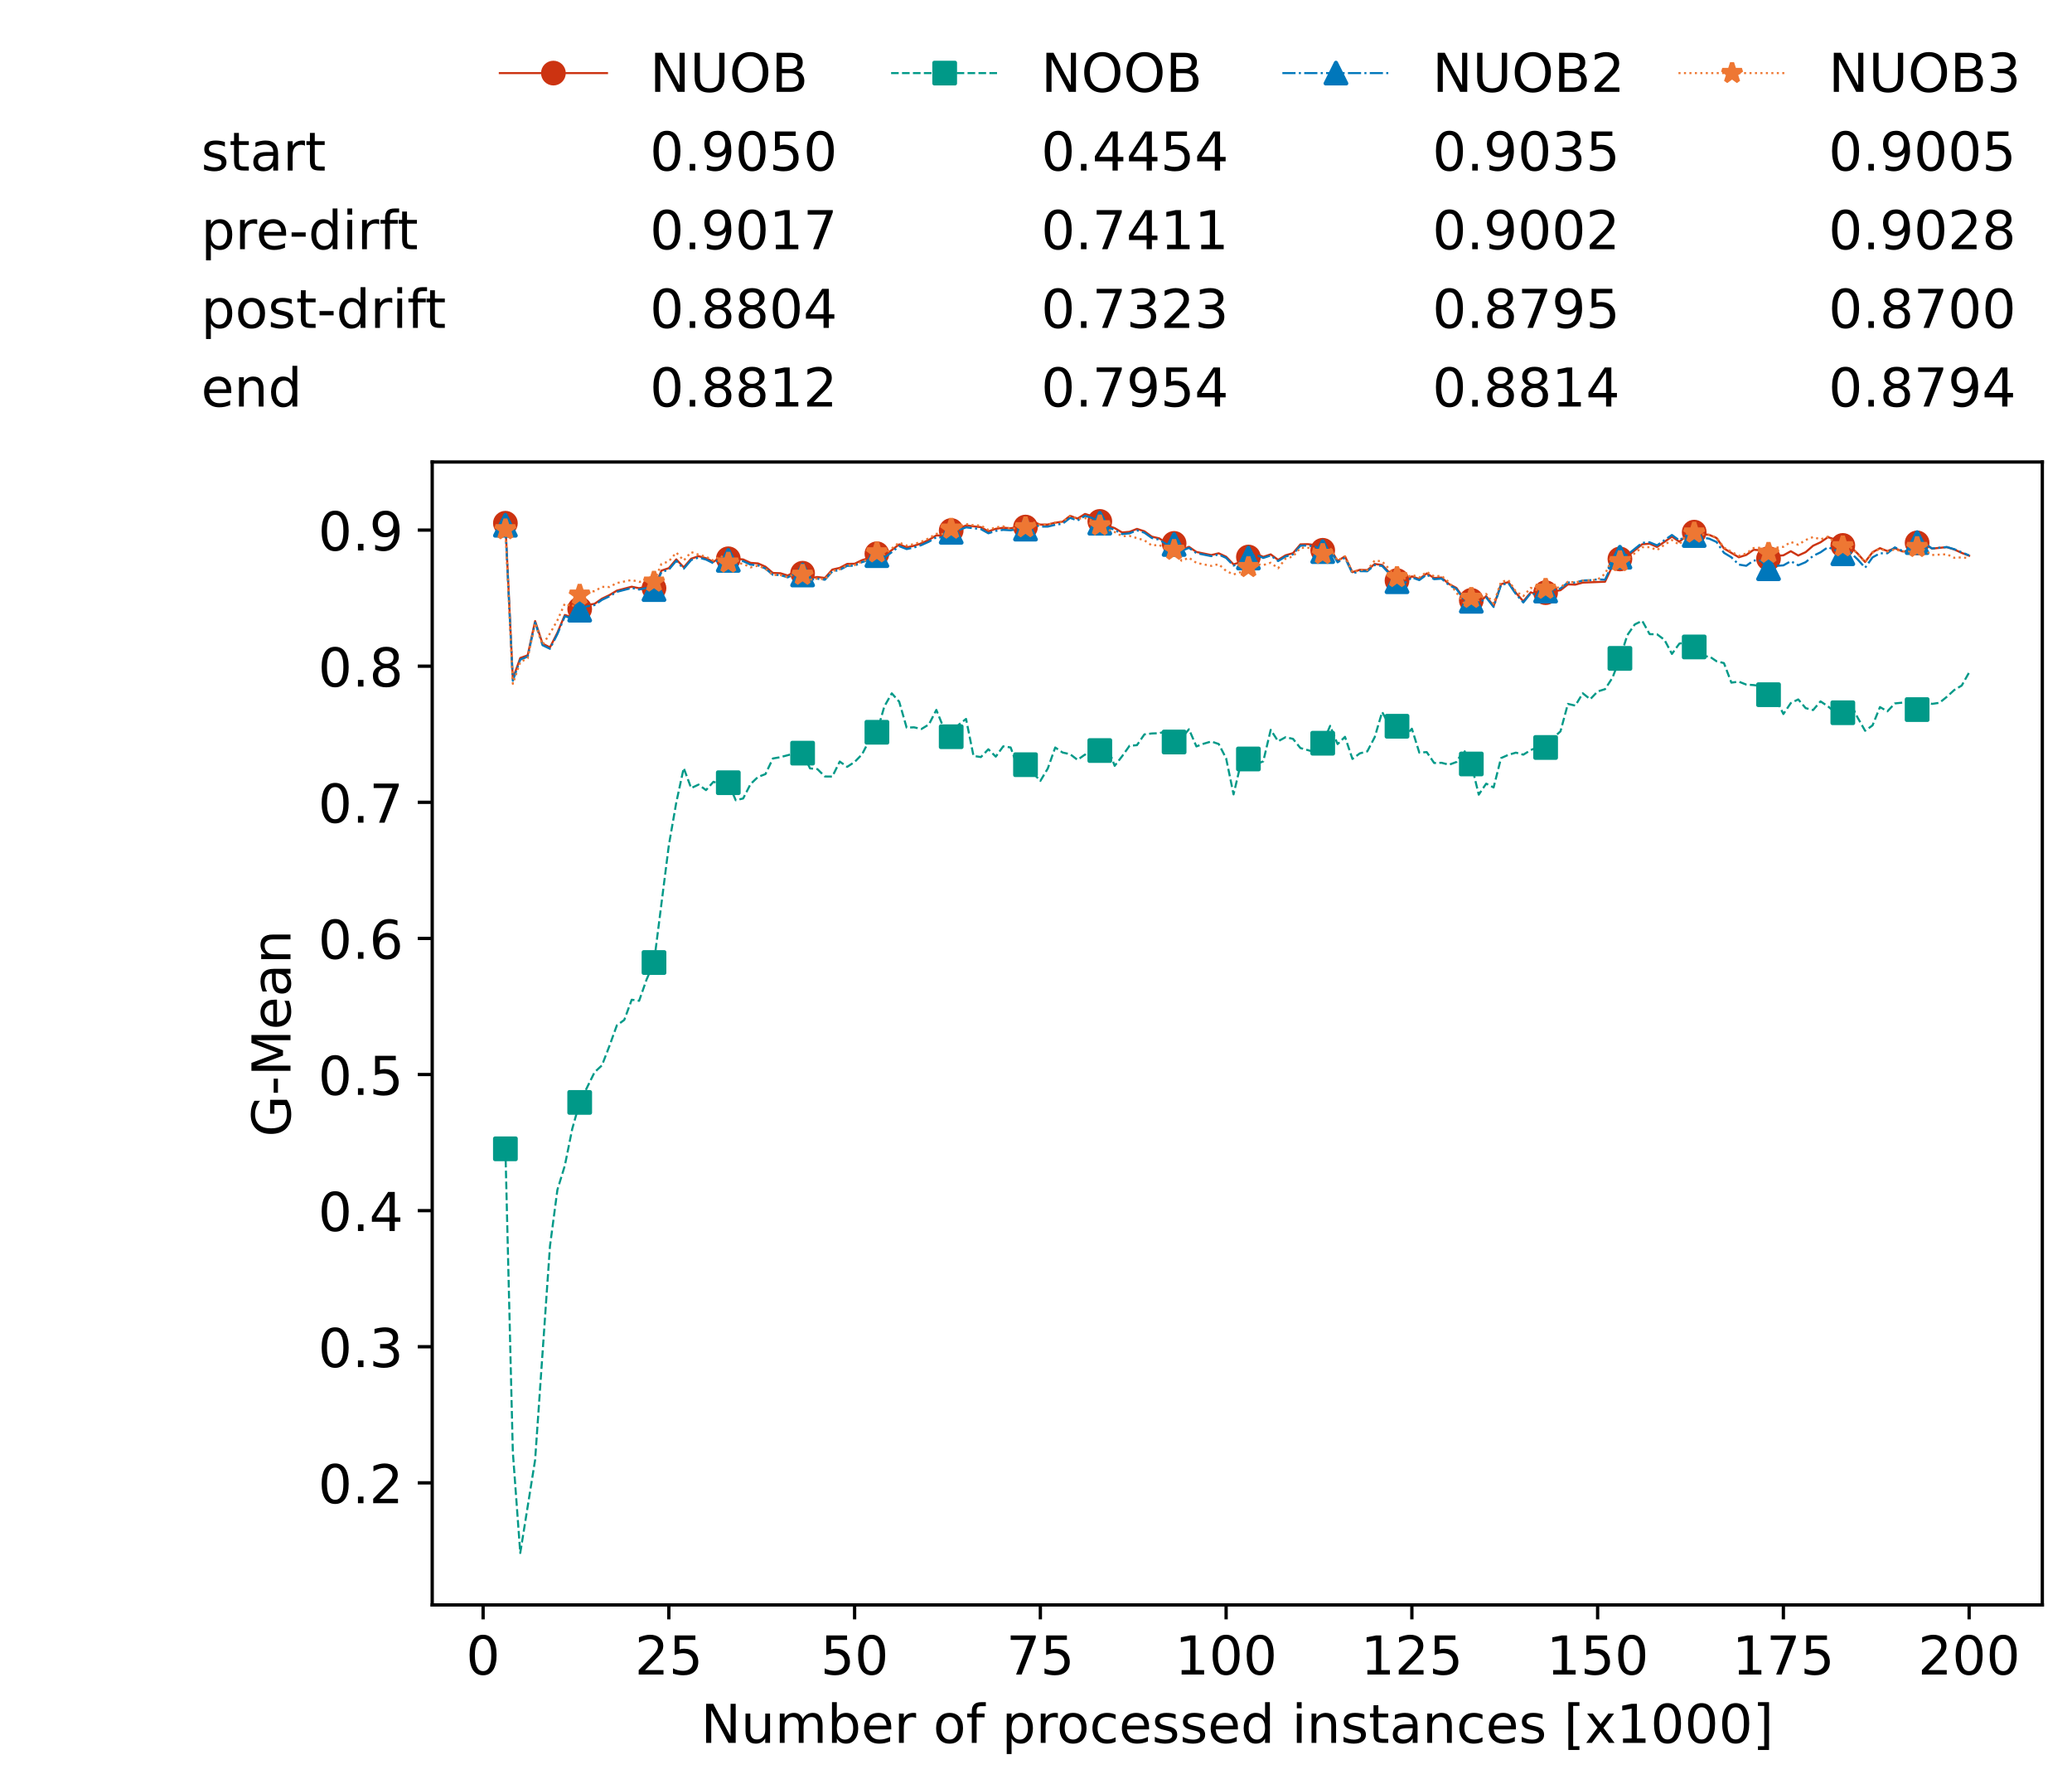 <?xml version="1.0" encoding="utf-8" standalone="no"?>
<!DOCTYPE svg PUBLIC "-//W3C//DTD SVG 1.1//EN"
  "http://www.w3.org/Graphics/SVG/1.1/DTD/svg11.dtd">
<!-- Created with matplotlib (https://matplotlib.org/) -->
<svg height="432.615pt" version="1.1" viewBox="0 0 502.65 432.615" width="502.65pt" xmlns="http://www.w3.org/2000/svg" xmlns:xlink="http://www.w3.org/1999/xlink">
 <defs>
  <style type="text/css">*{stroke-linecap:butt;stroke-linejoin:round;}</style>
 </defs>
 <g id="figure_1">
  <g id="patch_1">
   <path d="M 0 432.615 
L 502.65 432.615 
L 502.65 0 
L 0 0 
z
" style="fill:#ffffff;"/>
  </g>
  <g id="axes_1">
   <g id="patch_2">
    <path d="M 104.85 389.252 
L 495.45 389.252 
L 495.45 112.052 
L 104.85 112.052 
z
" style="fill:#ffffff;"/>
   </g>
   <g id="matplotlib.axis_1">
    <g id="xtick_1">
     <g id="line2d_1">
      <defs>
       <path d="M 0 0 
L 0 3.5 
" id="m0dc344d6f2" style="stroke:#000000;stroke-width:0.8;"/>
      </defs>
      <g>
       <use style="stroke:#000000;stroke-width:0.8;" x="117.197" xlink:href="#m0dc344d6f2" y="389.252"/>
      </g>
     </g>
     <g id="text_1">
      <!-- 0 -->
      <g transform="translate(113.061 406.13)scale(0.13 -0.13)">
       <defs>
        <path d="M 31.781 66.406 
Q 24.172 66.406 20.328 58.906 
Q 16.5 51.422 16.5 36.375 
Q 16.5 21.391 20.328 13.891 
Q 24.172 6.391 31.781 6.391 
Q 39.453 6.391 43.281 13.891 
Q 47.125 21.391 47.125 36.375 
Q 47.125 51.422 43.281 58.906 
Q 39.453 66.406 31.781 66.406 
z
M 31.781 74.219 
Q 44.047 74.219 50.516 64.516 
Q 56.984 54.828 56.984 36.375 
Q 56.984 17.969 50.516 8.266 
Q 44.047 -1.422 31.781 -1.422 
Q 19.531 -1.422 13.062 8.266 
Q 6.594 17.969 6.594 36.375 
Q 6.594 54.828 13.062 64.516 
Q 19.531 74.219 31.781 74.219 
z
" id="DejaVuSans-48"/>
       </defs>
       <use xlink:href="#DejaVuSans-48"/>
      </g>
     </g>
    </g>
    <g id="xtick_2">
     <g id="line2d_2">
      <g>
       <use style="stroke:#000000;stroke-width:0.8;" x="162.259" xlink:href="#m0dc344d6f2" y="389.252"/>
      </g>
     </g>
     <g id="text_2">
      <!-- 25 -->
      <g transform="translate(153.988 406.13)scale(0.13 -0.13)">
       <defs>
        <path d="M 19.188 8.297 
L 53.609 8.297 
L 53.609 0 
L 7.328 0 
L 7.328 8.297 
Q 12.938 14.109 22.625 23.891 
Q 32.328 33.688 34.812 36.531 
Q 39.547 41.844 41.422 45.531 
Q 43.312 49.219 43.312 52.781 
Q 43.312 58.594 39.234 62.25 
Q 35.156 65.922 28.609 65.922 
Q 23.969 65.922 18.812 64.312 
Q 13.672 62.703 7.812 59.422 
L 7.812 69.391 
Q 13.766 71.781 18.938 73 
Q 24.125 74.219 28.422 74.219 
Q 39.75 74.219 46.484 68.547 
Q 53.219 62.891 53.219 53.422 
Q 53.219 48.922 51.531 44.891 
Q 49.859 40.875 45.406 35.406 
Q 44.188 33.984 37.641 27.219 
Q 31.109 20.453 19.188 8.297 
z
" id="DejaVuSans-50"/>
        <path d="M 10.797 72.906 
L 49.516 72.906 
L 49.516 64.594 
L 19.828 64.594 
L 19.828 46.734 
Q 21.969 47.469 24.109 47.828 
Q 26.266 48.188 28.422 48.188 
Q 40.625 48.188 47.75 41.5 
Q 54.891 34.812 54.891 23.391 
Q 54.891 11.625 47.562 5.094 
Q 40.234 -1.422 26.906 -1.422 
Q 22.312 -1.422 17.547 -0.641 
Q 12.797 0.141 7.719 1.703 
L 7.719 11.625 
Q 12.109 9.234 16.797 8.062 
Q 21.484 6.891 26.703 6.891 
Q 35.156 6.891 40.078 11.328 
Q 45.016 15.766 45.016 23.391 
Q 45.016 31 40.078 35.438 
Q 35.156 39.891 26.703 39.891 
Q 22.75 39.891 18.812 39.016 
Q 14.891 38.141 10.797 36.281 
z
" id="DejaVuSans-53"/>
       </defs>
       <use xlink:href="#DejaVuSans-50"/>
       <use x="63.623" xlink:href="#DejaVuSans-53"/>
      </g>
     </g>
    </g>
    <g id="xtick_3">
     <g id="line2d_3">
      <g>
       <use style="stroke:#000000;stroke-width:0.8;" x="207.322" xlink:href="#m0dc344d6f2" y="389.252"/>
      </g>
     </g>
     <g id="text_3">
      <!-- 50 -->
      <g transform="translate(199.05 406.13)scale(0.13 -0.13)">
       <use xlink:href="#DejaVuSans-53"/>
       <use x="63.623" xlink:href="#DejaVuSans-48"/>
      </g>
     </g>
    </g>
    <g id="xtick_4">
     <g id="line2d_4">
      <g>
       <use style="stroke:#000000;stroke-width:0.8;" x="252.384" xlink:href="#m0dc344d6f2" y="389.252"/>
      </g>
     </g>
     <g id="text_4">
      <!-- 75 -->
      <g transform="translate(244.113 406.13)scale(0.13 -0.13)">
       <defs>
        <path d="M 8.203 72.906 
L 55.078 72.906 
L 55.078 68.703 
L 28.609 0 
L 18.312 0 
L 43.219 64.594 
L 8.203 64.594 
z
" id="DejaVuSans-55"/>
       </defs>
       <use xlink:href="#DejaVuSans-55"/>
       <use x="63.623" xlink:href="#DejaVuSans-53"/>
      </g>
     </g>
    </g>
    <g id="xtick_5">
     <g id="line2d_5">
      <g>
       <use style="stroke:#000000;stroke-width:0.8;" x="297.446" xlink:href="#m0dc344d6f2" y="389.252"/>
      </g>
     </g>
     <g id="text_5">
      <!-- 100 -->
      <g transform="translate(285.039 406.13)scale(0.13 -0.13)">
       <defs>
        <path d="M 12.406 8.297 
L 28.516 8.297 
L 28.516 63.922 
L 10.984 60.406 
L 10.984 69.391 
L 28.422 72.906 
L 38.281 72.906 
L 38.281 8.297 
L 54.391 8.297 
L 54.391 0 
L 12.406 0 
z
" id="DejaVuSans-49"/>
       </defs>
       <use xlink:href="#DejaVuSans-49"/>
       <use x="63.623" xlink:href="#DejaVuSans-48"/>
       <use x="127.246" xlink:href="#DejaVuSans-48"/>
      </g>
     </g>
    </g>
    <g id="xtick_6">
     <g id="line2d_6">
      <g>
       <use style="stroke:#000000;stroke-width:0.8;" x="342.509" xlink:href="#m0dc344d6f2" y="389.252"/>
      </g>
     </g>
     <g id="text_6">
      <!-- 125 -->
      <g transform="translate(330.102 406.13)scale(0.13 -0.13)">
       <use xlink:href="#DejaVuSans-49"/>
       <use x="63.623" xlink:href="#DejaVuSans-50"/>
       <use x="127.246" xlink:href="#DejaVuSans-53"/>
      </g>
     </g>
    </g>
    <g id="xtick_7">
     <g id="line2d_7">
      <g>
       <use style="stroke:#000000;stroke-width:0.8;" x="387.571" xlink:href="#m0dc344d6f2" y="389.252"/>
      </g>
     </g>
     <g id="text_7">
      <!-- 150 -->
      <g transform="translate(375.164 406.13)scale(0.13 -0.13)">
       <use xlink:href="#DejaVuSans-49"/>
       <use x="63.623" xlink:href="#DejaVuSans-53"/>
       <use x="127.246" xlink:href="#DejaVuSans-48"/>
      </g>
     </g>
    </g>
    <g id="xtick_8">
     <g id="line2d_8">
      <g>
       <use style="stroke:#000000;stroke-width:0.8;" x="432.633" xlink:href="#m0dc344d6f2" y="389.252"/>
      </g>
     </g>
     <g id="text_8">
      <!-- 175 -->
      <g transform="translate(420.226 406.13)scale(0.13 -0.13)">
       <use xlink:href="#DejaVuSans-49"/>
       <use x="63.623" xlink:href="#DejaVuSans-55"/>
       <use x="127.246" xlink:href="#DejaVuSans-53"/>
      </g>
     </g>
    </g>
    <g id="xtick_9">
     <g id="line2d_9">
      <g>
       <use style="stroke:#000000;stroke-width:0.8;" x="477.695" xlink:href="#m0dc344d6f2" y="389.252"/>
      </g>
     </g>
     <g id="text_9">
      <!-- 200 -->
      <g transform="translate(465.289 406.13)scale(0.13 -0.13)">
       <use xlink:href="#DejaVuSans-50"/>
       <use x="63.623" xlink:href="#DejaVuSans-48"/>
       <use x="127.246" xlink:href="#DejaVuSans-48"/>
      </g>
     </g>
    </g>
    <g id="text_10">
     <!-- Number of processed instances [x1000] -->
     <g transform="translate(170.025 422.711)scale(0.13 -0.13)">
      <defs>
       <path d="M 9.812 72.906 
L 23.094 72.906 
L 55.422 11.922 
L 55.422 72.906 
L 64.984 72.906 
L 64.984 0 
L 51.703 0 
L 19.391 60.984 
L 19.391 0 
L 9.812 0 
z
" id="DejaVuSans-78"/>
       <path d="M 8.5 21.578 
L 8.5 54.688 
L 17.484 54.688 
L 17.484 21.922 
Q 17.484 14.156 20.5 10.266 
Q 23.531 6.391 29.594 6.391 
Q 36.859 6.391 41.078 11.031 
Q 45.312 15.672 45.312 23.688 
L 45.312 54.688 
L 54.297 54.688 
L 54.297 0 
L 45.312 0 
L 45.312 8.406 
Q 42.047 3.422 37.719 1 
Q 33.406 -1.422 27.688 -1.422 
Q 18.266 -1.422 13.375 4.438 
Q 8.5 10.297 8.5 21.578 
z
M 31.109 56 
z
" id="DejaVuSans-117"/>
       <path d="M 52 44.188 
Q 55.375 50.25 60.062 53.125 
Q 64.75 56 71.094 56 
Q 79.641 56 84.281 50.016 
Q 88.922 44.047 88.922 33.016 
L 88.922 0 
L 79.891 0 
L 79.891 32.719 
Q 79.891 40.578 77.094 44.375 
Q 74.312 48.188 68.609 48.188 
Q 61.625 48.188 57.562 43.547 
Q 53.516 38.922 53.516 30.906 
L 53.516 0 
L 44.484 0 
L 44.484 32.719 
Q 44.484 40.625 41.703 44.406 
Q 38.922 48.188 33.109 48.188 
Q 26.219 48.188 22.156 43.531 
Q 18.109 38.875 18.109 30.906 
L 18.109 0 
L 9.078 0 
L 9.078 54.688 
L 18.109 54.688 
L 18.109 46.188 
Q 21.188 51.219 25.484 53.609 
Q 29.781 56 35.688 56 
Q 41.656 56 45.828 52.969 
Q 50 49.953 52 44.188 
z
" id="DejaVuSans-109"/>
       <path d="M 48.688 27.297 
Q 48.688 37.203 44.609 42.844 
Q 40.531 48.484 33.406 48.484 
Q 26.266 48.484 22.188 42.844 
Q 18.109 37.203 18.109 27.297 
Q 18.109 17.391 22.188 11.75 
Q 26.266 6.109 33.406 6.109 
Q 40.531 6.109 44.609 11.75 
Q 48.688 17.391 48.688 27.297 
z
M 18.109 46.391 
Q 20.953 51.266 25.266 53.625 
Q 29.594 56 35.594 56 
Q 45.562 56 51.781 48.094 
Q 58.016 40.188 58.016 27.297 
Q 58.016 14.406 51.781 6.484 
Q 45.562 -1.422 35.594 -1.422 
Q 29.594 -1.422 25.266 0.953 
Q 20.953 3.328 18.109 8.203 
L 18.109 0 
L 9.078 0 
L 9.078 75.984 
L 18.109 75.984 
z
" id="DejaVuSans-98"/>
       <path d="M 56.203 29.594 
L 56.203 25.203 
L 14.891 25.203 
Q 15.484 15.922 20.484 11.062 
Q 25.484 6.203 34.422 6.203 
Q 39.594 6.203 44.453 7.469 
Q 49.312 8.734 54.109 11.281 
L 54.109 2.781 
Q 49.266 0.734 44.188 -0.344 
Q 39.109 -1.422 33.891 -1.422 
Q 20.797 -1.422 13.156 6.188 
Q 5.516 13.812 5.516 26.812 
Q 5.516 40.234 12.766 48.109 
Q 20.016 56 32.328 56 
Q 43.359 56 49.781 48.891 
Q 56.203 41.797 56.203 29.594 
z
M 47.219 32.234 
Q 47.125 39.594 43.094 43.984 
Q 39.062 48.391 32.422 48.391 
Q 24.906 48.391 20.391 44.141 
Q 15.875 39.891 15.188 32.172 
z
" id="DejaVuSans-101"/>
       <path d="M 41.109 46.297 
Q 39.594 47.172 37.812 47.578 
Q 36.031 48 33.891 48 
Q 26.266 48 22.188 43.047 
Q 18.109 38.094 18.109 28.812 
L 18.109 0 
L 9.078 0 
L 9.078 54.688 
L 18.109 54.688 
L 18.109 46.188 
Q 20.953 51.172 25.484 53.578 
Q 30.031 56 36.531 56 
Q 37.453 56 38.578 55.875 
Q 39.703 55.766 41.062 55.516 
z
" id="DejaVuSans-114"/>
       <path id="DejaVuSans-32"/>
       <path d="M 30.609 48.391 
Q 23.391 48.391 19.188 42.75 
Q 14.984 37.109 14.984 27.297 
Q 14.984 17.484 19.156 11.844 
Q 23.344 6.203 30.609 6.203 
Q 37.797 6.203 41.984 11.859 
Q 46.188 17.531 46.188 27.297 
Q 46.188 37.016 41.984 42.703 
Q 37.797 48.391 30.609 48.391 
z
M 30.609 56 
Q 42.328 56 49.016 48.375 
Q 55.719 40.766 55.719 27.297 
Q 55.719 13.875 49.016 6.219 
Q 42.328 -1.422 30.609 -1.422 
Q 18.844 -1.422 12.172 6.219 
Q 5.516 13.875 5.516 27.297 
Q 5.516 40.766 12.172 48.375 
Q 18.844 56 30.609 56 
z
" id="DejaVuSans-111"/>
       <path d="M 37.109 75.984 
L 37.109 68.5 
L 28.516 68.5 
Q 23.688 68.5 21.797 66.547 
Q 19.922 64.594 19.922 59.516 
L 19.922 54.688 
L 34.719 54.688 
L 34.719 47.703 
L 19.922 47.703 
L 19.922 0 
L 10.891 0 
L 10.891 47.703 
L 2.297 47.703 
L 2.297 54.688 
L 10.891 54.688 
L 10.891 58.5 
Q 10.891 67.625 15.141 71.797 
Q 19.391 75.984 28.609 75.984 
z
" id="DejaVuSans-102"/>
       <path d="M 18.109 8.203 
L 18.109 -20.797 
L 9.078 -20.797 
L 9.078 54.688 
L 18.109 54.688 
L 18.109 46.391 
Q 20.953 51.266 25.266 53.625 
Q 29.594 56 35.594 56 
Q 45.562 56 51.781 48.094 
Q 58.016 40.188 58.016 27.297 
Q 58.016 14.406 51.781 6.484 
Q 45.562 -1.422 35.594 -1.422 
Q 29.594 -1.422 25.266 0.953 
Q 20.953 3.328 18.109 8.203 
z
M 48.688 27.297 
Q 48.688 37.203 44.609 42.844 
Q 40.531 48.484 33.406 48.484 
Q 26.266 48.484 22.188 42.844 
Q 18.109 37.203 18.109 27.297 
Q 18.109 17.391 22.188 11.75 
Q 26.266 6.109 33.406 6.109 
Q 40.531 6.109 44.609 11.75 
Q 48.688 17.391 48.688 27.297 
z
" id="DejaVuSans-112"/>
       <path d="M 48.781 52.594 
L 48.781 44.188 
Q 44.969 46.297 41.141 47.344 
Q 37.312 48.391 33.406 48.391 
Q 24.656 48.391 19.812 42.844 
Q 14.984 37.312 14.984 27.297 
Q 14.984 17.281 19.812 11.734 
Q 24.656 6.203 33.406 6.203 
Q 37.312 6.203 41.141 7.25 
Q 44.969 8.297 48.781 10.406 
L 48.781 2.094 
Q 45.016 0.344 40.984 -0.531 
Q 36.969 -1.422 32.422 -1.422 
Q 20.062 -1.422 12.781 6.344 
Q 5.516 14.109 5.516 27.297 
Q 5.516 40.672 12.859 48.328 
Q 20.219 56 33.016 56 
Q 37.156 56 41.109 55.141 
Q 45.062 54.297 48.781 52.594 
z
" id="DejaVuSans-99"/>
       <path d="M 44.281 53.078 
L 44.281 44.578 
Q 40.484 46.531 36.375 47.5 
Q 32.281 48.484 27.875 48.484 
Q 21.188 48.484 17.844 46.438 
Q 14.5 44.391 14.5 40.281 
Q 14.5 37.156 16.891 35.375 
Q 19.281 33.594 26.516 31.984 
L 29.594 31.297 
Q 39.156 29.25 43.188 25.516 
Q 47.219 21.781 47.219 15.094 
Q 47.219 7.469 41.188 3.016 
Q 35.156 -1.422 24.609 -1.422 
Q 20.219 -1.422 15.453 -0.562 
Q 10.688 0.297 5.422 2 
L 5.422 11.281 
Q 10.406 8.688 15.234 7.391 
Q 20.062 6.109 24.812 6.109 
Q 31.156 6.109 34.562 8.281 
Q 37.984 10.453 37.984 14.406 
Q 37.984 18.062 35.516 20.016 
Q 33.062 21.969 24.703 23.781 
L 21.578 24.516 
Q 13.234 26.266 9.516 29.906 
Q 5.812 33.547 5.812 39.891 
Q 5.812 47.609 11.281 51.797 
Q 16.75 56 26.812 56 
Q 31.781 56 36.172 55.266 
Q 40.578 54.547 44.281 53.078 
z
" id="DejaVuSans-115"/>
       <path d="M 45.406 46.391 
L 45.406 75.984 
L 54.391 75.984 
L 54.391 0 
L 45.406 0 
L 45.406 8.203 
Q 42.578 3.328 38.25 0.953 
Q 33.938 -1.422 27.875 -1.422 
Q 17.969 -1.422 11.734 6.484 
Q 5.516 14.406 5.516 27.297 
Q 5.516 40.188 11.734 48.094 
Q 17.969 56 27.875 56 
Q 33.938 56 38.25 53.625 
Q 42.578 51.266 45.406 46.391 
z
M 14.797 27.297 
Q 14.797 17.391 18.875 11.75 
Q 22.953 6.109 30.078 6.109 
Q 37.203 6.109 41.297 11.75 
Q 45.406 17.391 45.406 27.297 
Q 45.406 37.203 41.297 42.844 
Q 37.203 48.484 30.078 48.484 
Q 22.953 48.484 18.875 42.844 
Q 14.797 37.203 14.797 27.297 
z
" id="DejaVuSans-100"/>
       <path d="M 9.422 54.688 
L 18.406 54.688 
L 18.406 0 
L 9.422 0 
z
M 9.422 75.984 
L 18.406 75.984 
L 18.406 64.594 
L 9.422 64.594 
z
" id="DejaVuSans-105"/>
       <path d="M 54.891 33.016 
L 54.891 0 
L 45.906 0 
L 45.906 32.719 
Q 45.906 40.484 42.875 44.328 
Q 39.844 48.188 33.797 48.188 
Q 26.516 48.188 22.312 43.547 
Q 18.109 38.922 18.109 30.906 
L 18.109 0 
L 9.078 0 
L 9.078 54.688 
L 18.109 54.688 
L 18.109 46.188 
Q 21.344 51.125 25.703 53.562 
Q 30.078 56 35.797 56 
Q 45.219 56 50.047 50.172 
Q 54.891 44.344 54.891 33.016 
z
" id="DejaVuSans-110"/>
       <path d="M 18.312 70.219 
L 18.312 54.688 
L 36.812 54.688 
L 36.812 47.703 
L 18.312 47.703 
L 18.312 18.016 
Q 18.312 11.328 20.141 9.422 
Q 21.969 7.516 27.594 7.516 
L 36.812 7.516 
L 36.812 0 
L 27.594 0 
Q 17.188 0 13.234 3.875 
Q 9.281 7.766 9.281 18.016 
L 9.281 47.703 
L 2.688 47.703 
L 2.688 54.688 
L 9.281 54.688 
L 9.281 70.219 
z
" id="DejaVuSans-116"/>
       <path d="M 34.281 27.484 
Q 23.391 27.484 19.188 25 
Q 14.984 22.516 14.984 16.5 
Q 14.984 11.719 18.141 8.906 
Q 21.297 6.109 26.703 6.109 
Q 34.188 6.109 38.703 11.406 
Q 43.219 16.703 43.219 25.484 
L 43.219 27.484 
z
M 52.203 31.203 
L 52.203 0 
L 43.219 0 
L 43.219 8.297 
Q 40.141 3.328 35.547 0.953 
Q 30.953 -1.422 24.312 -1.422 
Q 15.922 -1.422 10.953 3.297 
Q 6 8.016 6 15.922 
Q 6 25.141 12.172 29.828 
Q 18.359 34.516 30.609 34.516 
L 43.219 34.516 
L 43.219 35.406 
Q 43.219 41.609 39.141 45 
Q 35.062 48.391 27.688 48.391 
Q 23 48.391 18.547 47.266 
Q 14.109 46.141 10.016 43.891 
L 10.016 52.203 
Q 14.938 54.109 19.578 55.047 
Q 24.219 56 28.609 56 
Q 40.484 56 46.344 49.844 
Q 52.203 43.703 52.203 31.203 
z
" id="DejaVuSans-97"/>
       <path d="M 8.594 75.984 
L 29.297 75.984 
L 29.297 69 
L 17.578 69 
L 17.578 -6.203 
L 29.297 -6.203 
L 29.297 -13.188 
L 8.594 -13.188 
z
" id="DejaVuSans-91"/>
       <path d="M 54.891 54.688 
L 35.109 28.078 
L 55.906 0 
L 45.312 0 
L 29.391 21.484 
L 13.484 0 
L 2.875 0 
L 24.125 28.609 
L 4.688 54.688 
L 15.281 54.688 
L 29.781 35.203 
L 44.281 54.688 
z
" id="DejaVuSans-120"/>
       <path d="M 30.422 75.984 
L 30.422 -13.188 
L 9.719 -13.188 
L 9.719 -6.203 
L 21.391 -6.203 
L 21.391 69 
L 9.719 69 
L 9.719 75.984 
z
" id="DejaVuSans-93"/>
      </defs>
      <use xlink:href="#DejaVuSans-78"/>
      <use x="74.805" xlink:href="#DejaVuSans-117"/>
      <use x="138.184" xlink:href="#DejaVuSans-109"/>
      <use x="235.596" xlink:href="#DejaVuSans-98"/>
      <use x="299.072" xlink:href="#DejaVuSans-101"/>
      <use x="360.596" xlink:href="#DejaVuSans-114"/>
      <use x="401.709" xlink:href="#DejaVuSans-32"/>
      <use x="433.496" xlink:href="#DejaVuSans-111"/>
      <use x="494.678" xlink:href="#DejaVuSans-102"/>
      <use x="529.883" xlink:href="#DejaVuSans-32"/>
      <use x="561.67" xlink:href="#DejaVuSans-112"/>
      <use x="625.146" xlink:href="#DejaVuSans-114"/>
      <use x="664.01" xlink:href="#DejaVuSans-111"/>
      <use x="725.191" xlink:href="#DejaVuSans-99"/>
      <use x="780.172" xlink:href="#DejaVuSans-101"/>
      <use x="841.695" xlink:href="#DejaVuSans-115"/>
      <use x="893.795" xlink:href="#DejaVuSans-115"/>
      <use x="945.895" xlink:href="#DejaVuSans-101"/>
      <use x="1007.418" xlink:href="#DejaVuSans-100"/>
      <use x="1070.895" xlink:href="#DejaVuSans-32"/>
      <use x="1102.682" xlink:href="#DejaVuSans-105"/>
      <use x="1130.465" xlink:href="#DejaVuSans-110"/>
      <use x="1193.844" xlink:href="#DejaVuSans-115"/>
      <use x="1245.943" xlink:href="#DejaVuSans-116"/>
      <use x="1285.152" xlink:href="#DejaVuSans-97"/>
      <use x="1346.432" xlink:href="#DejaVuSans-110"/>
      <use x="1409.811" xlink:href="#DejaVuSans-99"/>
      <use x="1464.791" xlink:href="#DejaVuSans-101"/>
      <use x="1526.314" xlink:href="#DejaVuSans-115"/>
      <use x="1578.414" xlink:href="#DejaVuSans-32"/>
      <use x="1610.201" xlink:href="#DejaVuSans-91"/>
      <use x="1649.215" xlink:href="#DejaVuSans-120"/>
      <use x="1708.395" xlink:href="#DejaVuSans-49"/>
      <use x="1772.018" xlink:href="#DejaVuSans-48"/>
      <use x="1835.641" xlink:href="#DejaVuSans-48"/>
      <use x="1899.264" xlink:href="#DejaVuSans-48"/>
      <use x="1962.887" xlink:href="#DejaVuSans-93"/>
     </g>
    </g>
   </g>
   <g id="matplotlib.axis_2">
    <g id="ytick_1">
     <g id="line2d_10">
      <defs>
       <path d="M 0 0 
L -3.5 0 
" id="m82eb069dd8" style="stroke:#000000;stroke-width:0.8;"/>
      </defs>
      <g>
       <use style="stroke:#000000;stroke-width:0.8;" x="104.85" xlink:href="#m82eb069dd8" y="359.641"/>
      </g>
     </g>
     <g id="text_11">
      <!-- 0.2 -->
      <g transform="translate(77.176 364.58)scale(0.13 -0.13)">
       <defs>
        <path d="M 10.688 12.406 
L 21 12.406 
L 21 0 
L 10.688 0 
z
" id="DejaVuSans-46"/>
       </defs>
       <use xlink:href="#DejaVuSans-48"/>
       <use x="63.623" xlink:href="#DejaVuSans-46"/>
       <use x="95.41" xlink:href="#DejaVuSans-50"/>
      </g>
     </g>
    </g>
    <g id="ytick_2">
     <g id="line2d_11">
      <g>
       <use style="stroke:#000000;stroke-width:0.8;" x="104.85" xlink:href="#m82eb069dd8" y="326.63"/>
      </g>
     </g>
     <g id="text_12">
      <!-- 0.3 -->
      <g transform="translate(77.176 331.569)scale(0.13 -0.13)">
       <defs>
        <path d="M 40.578 39.312 
Q 47.656 37.797 51.625 33 
Q 55.609 28.219 55.609 21.188 
Q 55.609 10.406 48.188 4.484 
Q 40.766 -1.422 27.094 -1.422 
Q 22.516 -1.422 17.656 -0.516 
Q 12.797 0.391 7.625 2.203 
L 7.625 11.719 
Q 11.719 9.328 16.594 8.109 
Q 21.484 6.891 26.812 6.891 
Q 36.078 6.891 40.938 10.547 
Q 45.797 14.203 45.797 21.188 
Q 45.797 27.641 41.281 31.266 
Q 36.766 34.906 28.719 34.906 
L 20.219 34.906 
L 20.219 43.016 
L 29.109 43.016 
Q 36.375 43.016 40.234 45.922 
Q 44.094 48.828 44.094 54.297 
Q 44.094 59.906 40.109 62.906 
Q 36.141 65.922 28.719 65.922 
Q 24.656 65.922 20.016 65.031 
Q 15.375 64.156 9.812 62.312 
L 9.812 71.094 
Q 15.438 72.656 20.344 73.438 
Q 25.25 74.219 29.594 74.219 
Q 40.828 74.219 47.359 69.109 
Q 53.906 64.016 53.906 55.328 
Q 53.906 49.266 50.438 45.094 
Q 46.969 40.922 40.578 39.312 
z
" id="DejaVuSans-51"/>
       </defs>
       <use xlink:href="#DejaVuSans-48"/>
       <use x="63.623" xlink:href="#DejaVuSans-46"/>
       <use x="95.41" xlink:href="#DejaVuSans-51"/>
      </g>
     </g>
    </g>
    <g id="ytick_3">
     <g id="line2d_12">
      <g>
       <use style="stroke:#000000;stroke-width:0.8;" x="104.85" xlink:href="#m82eb069dd8" y="293.619"/>
      </g>
     </g>
     <g id="text_13">
      <!-- 0.4 -->
      <g transform="translate(77.176 298.558)scale(0.13 -0.13)">
       <defs>
        <path d="M 37.797 64.312 
L 12.891 25.391 
L 37.797 25.391 
z
M 35.203 72.906 
L 47.609 72.906 
L 47.609 25.391 
L 58.016 25.391 
L 58.016 17.188 
L 47.609 17.188 
L 47.609 0 
L 37.797 0 
L 37.797 17.188 
L 4.891 17.188 
L 4.891 26.703 
z
" id="DejaVuSans-52"/>
       </defs>
       <use xlink:href="#DejaVuSans-48"/>
       <use x="63.623" xlink:href="#DejaVuSans-46"/>
       <use x="95.41" xlink:href="#DejaVuSans-52"/>
      </g>
     </g>
    </g>
    <g id="ytick_4">
     <g id="line2d_13">
      <g>
       <use style="stroke:#000000;stroke-width:0.8;" x="104.85" xlink:href="#m82eb069dd8" y="260.608"/>
      </g>
     </g>
     <g id="text_14">
      <!-- 0.5 -->
      <g transform="translate(77.176 265.547)scale(0.13 -0.13)">
       <use xlink:href="#DejaVuSans-48"/>
       <use x="63.623" xlink:href="#DejaVuSans-46"/>
       <use x="95.41" xlink:href="#DejaVuSans-53"/>
      </g>
     </g>
    </g>
    <g id="ytick_5">
     <g id="line2d_14">
      <g>
       <use style="stroke:#000000;stroke-width:0.8;" x="104.85" xlink:href="#m82eb069dd8" y="227.597"/>
      </g>
     </g>
     <g id="text_15">
      <!-- 0.6 -->
      <g transform="translate(77.176 232.536)scale(0.13 -0.13)">
       <defs>
        <path d="M 33.016 40.375 
Q 26.375 40.375 22.484 35.828 
Q 18.609 31.297 18.609 23.391 
Q 18.609 15.531 22.484 10.953 
Q 26.375 6.391 33.016 6.391 
Q 39.656 6.391 43.531 10.953 
Q 47.406 15.531 47.406 23.391 
Q 47.406 31.297 43.531 35.828 
Q 39.656 40.375 33.016 40.375 
z
M 52.594 71.297 
L 52.594 62.312 
Q 48.875 64.062 45.094 64.984 
Q 41.312 65.922 37.594 65.922 
Q 27.828 65.922 22.672 59.328 
Q 17.531 52.734 16.797 39.406 
Q 19.672 43.656 24.016 45.922 
Q 28.375 48.188 33.594 48.188 
Q 44.578 48.188 50.953 41.516 
Q 57.328 34.859 57.328 23.391 
Q 57.328 12.156 50.688 5.359 
Q 44.047 -1.422 33.016 -1.422 
Q 20.359 -1.422 13.672 8.266 
Q 6.984 17.969 6.984 36.375 
Q 6.984 53.656 15.188 63.938 
Q 23.391 74.219 37.203 74.219 
Q 40.922 74.219 44.703 73.484 
Q 48.484 72.75 52.594 71.297 
z
" id="DejaVuSans-54"/>
       </defs>
       <use xlink:href="#DejaVuSans-48"/>
       <use x="63.623" xlink:href="#DejaVuSans-46"/>
       <use x="95.41" xlink:href="#DejaVuSans-54"/>
      </g>
     </g>
    </g>
    <g id="ytick_6">
     <g id="line2d_15">
      <g>
       <use style="stroke:#000000;stroke-width:0.8;" x="104.85" xlink:href="#m82eb069dd8" y="194.586"/>
      </g>
     </g>
     <g id="text_16">
      <!-- 0.7 -->
      <g transform="translate(77.176 199.525)scale(0.13 -0.13)">
       <use xlink:href="#DejaVuSans-48"/>
       <use x="63.623" xlink:href="#DejaVuSans-46"/>
       <use x="95.41" xlink:href="#DejaVuSans-55"/>
      </g>
     </g>
    </g>
    <g id="ytick_7">
     <g id="line2d_16">
      <g>
       <use style="stroke:#000000;stroke-width:0.8;" x="104.85" xlink:href="#m82eb069dd8" y="161.576"/>
      </g>
     </g>
     <g id="text_17">
      <!-- 0.8 -->
      <g transform="translate(77.176 166.515)scale(0.13 -0.13)">
       <defs>
        <path d="M 31.781 34.625 
Q 24.75 34.625 20.719 30.859 
Q 16.703 27.094 16.703 20.516 
Q 16.703 13.922 20.719 10.156 
Q 24.75 6.391 31.781 6.391 
Q 38.812 6.391 42.859 10.172 
Q 46.922 13.969 46.922 20.516 
Q 46.922 27.094 42.891 30.859 
Q 38.875 34.625 31.781 34.625 
z
M 21.922 38.812 
Q 15.578 40.375 12.031 44.719 
Q 8.5 49.078 8.5 55.328 
Q 8.5 64.062 14.719 69.141 
Q 20.953 74.219 31.781 74.219 
Q 42.672 74.219 48.875 69.141 
Q 55.078 64.062 55.078 55.328 
Q 55.078 49.078 51.531 44.719 
Q 48 40.375 41.703 38.812 
Q 48.828 37.156 52.797 32.312 
Q 56.781 27.484 56.781 20.516 
Q 56.781 9.906 50.312 4.234 
Q 43.844 -1.422 31.781 -1.422 
Q 19.734 -1.422 13.25 4.234 
Q 6.781 9.906 6.781 20.516 
Q 6.781 27.484 10.781 32.312 
Q 14.797 37.156 21.922 38.812 
z
M 18.312 54.391 
Q 18.312 48.734 21.844 45.562 
Q 25.391 42.391 31.781 42.391 
Q 38.141 42.391 41.719 45.562 
Q 45.312 48.734 45.312 54.391 
Q 45.312 60.062 41.719 63.234 
Q 38.141 66.406 31.781 66.406 
Q 25.391 66.406 21.844 63.234 
Q 18.312 60.062 18.312 54.391 
z
" id="DejaVuSans-56"/>
       </defs>
       <use xlink:href="#DejaVuSans-48"/>
       <use x="63.623" xlink:href="#DejaVuSans-46"/>
       <use x="95.41" xlink:href="#DejaVuSans-56"/>
      </g>
     </g>
    </g>
    <g id="ytick_8">
     <g id="line2d_17">
      <g>
       <use style="stroke:#000000;stroke-width:0.8;" x="104.85" xlink:href="#m82eb069dd8" y="128.565"/>
      </g>
     </g>
     <g id="text_18">
      <!-- 0.9 -->
      <g transform="translate(77.176 133.504)scale(0.13 -0.13)">
       <defs>
        <path d="M 10.984 1.516 
L 10.984 10.5 
Q 14.703 8.734 18.5 7.812 
Q 22.312 6.891 25.984 6.891 
Q 35.75 6.891 40.891 13.453 
Q 46.047 20.016 46.781 33.406 
Q 43.953 29.203 39.594 26.953 
Q 35.25 24.703 29.984 24.703 
Q 19.047 24.703 12.672 31.312 
Q 6.297 37.938 6.297 49.422 
Q 6.297 60.641 12.938 67.422 
Q 19.578 74.219 30.609 74.219 
Q 43.266 74.219 49.922 64.516 
Q 56.594 54.828 56.594 36.375 
Q 56.594 19.141 48.406 8.859 
Q 40.234 -1.422 26.422 -1.422 
Q 22.703 -1.422 18.891 -0.688 
Q 15.094 0.047 10.984 1.516 
z
M 30.609 32.422 
Q 37.25 32.422 41.125 36.953 
Q 45.016 41.5 45.016 49.422 
Q 45.016 57.281 41.125 61.844 
Q 37.25 66.406 30.609 66.406 
Q 23.969 66.406 20.094 61.844 
Q 16.219 57.281 16.219 49.422 
Q 16.219 41.5 20.094 36.953 
Q 23.969 32.422 30.609 32.422 
z
" id="DejaVuSans-57"/>
       </defs>
       <use xlink:href="#DejaVuSans-48"/>
       <use x="63.623" xlink:href="#DejaVuSans-46"/>
       <use x="95.41" xlink:href="#DejaVuSans-57"/>
      </g>
     </g>
    </g>
    <g id="text_19">
     <!-- G-Mean -->
     <g transform="translate(70.472 275.744)rotate(-90)scale(0.13 -0.13)">
      <defs>
       <path d="M 59.516 10.406 
L 59.516 29.984 
L 43.406 29.984 
L 43.406 38.094 
L 69.281 38.094 
L 69.281 6.781 
Q 63.578 2.734 56.688 0.656 
Q 49.812 -1.422 42 -1.422 
Q 24.906 -1.422 15.25 8.562 
Q 5.609 18.562 5.609 36.375 
Q 5.609 54.25 15.25 64.234 
Q 24.906 74.219 42 74.219 
Q 49.125 74.219 55.547 72.453 
Q 61.969 70.703 67.391 67.281 
L 67.391 56.781 
Q 61.922 61.422 55.766 63.766 
Q 49.609 66.109 42.828 66.109 
Q 29.438 66.109 22.719 58.641 
Q 16.016 51.172 16.016 36.375 
Q 16.016 21.625 22.719 14.156 
Q 29.438 6.688 42.828 6.688 
Q 48.047 6.688 52.141 7.594 
Q 56.25 8.5 59.516 10.406 
z
" id="DejaVuSans-71"/>
       <path d="M 4.891 31.391 
L 31.203 31.391 
L 31.203 23.391 
L 4.891 23.391 
z
" id="DejaVuSans-45"/>
       <path d="M 9.812 72.906 
L 24.516 72.906 
L 43.109 23.297 
L 61.812 72.906 
L 76.516 72.906 
L 76.516 0 
L 66.891 0 
L 66.891 64.016 
L 48.094 14.016 
L 38.188 14.016 
L 19.391 64.016 
L 19.391 0 
L 9.812 0 
z
" id="DejaVuSans-77"/>
      </defs>
      <use xlink:href="#DejaVuSans-71"/>
      <use x="77.49" xlink:href="#DejaVuSans-45"/>
      <use x="113.574" xlink:href="#DejaVuSans-77"/>
      <use x="199.854" xlink:href="#DejaVuSans-101"/>
      <use x="261.377" xlink:href="#DejaVuSans-97"/>
      <use x="322.656" xlink:href="#DejaVuSans-110"/>
     </g>
    </g>
   </g>
   <g id="line2d_18"/>
   <g id="line2d_19"/>
   <g id="line2d_20"/>
   <g id="line2d_21"/>
   <g id="line2d_22"/>
   <g id="line2d_23">
    <path clip-path="url(#p79c6b9c1e2)" d="M 122.605 126.902 
L 124.407 164.612 
L 126.21 159.595 
L 128.012 158.93 
L 129.815 150.625 
L 131.617 156.108 
L 133.419 157.011 
L 135.222 153.455 
L 137.024 149.15 
L 138.827 149.707 
L 140.629 147.709 
L 142.432 146.746 
L 144.234 146.449 
L 146.037 145.196 
L 147.839 144.334 
L 149.642 143.25 
L 153.247 142.298 
L 155.049 142.669 
L 156.852 142.28 
L 158.654 142.658 
L 160.457 138.393 
L 162.259 137.789 
L 164.062 135.661 
L 165.864 137.599 
L 167.667 135.513 
L 169.469 134.895 
L 171.272 135.383 
L 173.074 136.265 
L 174.877 135.077 
L 176.679 135.521 
L 178.482 135.505 
L 180.284 135.689 
L 182.087 136.516 
L 183.889 136.651 
L 185.692 137.438 
L 187.494 138.963 
L 189.297 139.025 
L 191.099 139.582 
L 192.902 138.676 
L 194.704 139.023 
L 196.507 140.21 
L 198.309 139.943 
L 200.112 140.173 
L 201.914 138.146 
L 203.717 137.728 
L 205.519 136.765 
L 207.322 136.73 
L 209.124 135.857 
L 210.927 135.297 
L 212.729 134.306 
L 214.532 134.803 
L 218.137 132.025 
L 219.939 132.76 
L 221.742 132.371 
L 223.544 131.77 
L 225.347 130.936 
L 227.149 129.852 
L 228.952 129.931 
L 230.754 128.662 
L 232.557 128.156 
L 234.359 127.446 
L 237.964 127.863 
L 239.767 128.883 
L 241.569 128.252 
L 243.372 127.994 
L 245.174 128.118 
L 246.976 127.848 
L 248.779 127.826 
L 250.581 126.56 
L 252.384 127.234 
L 254.186 127.219 
L 255.989 126.772 
L 257.791 126.532 
L 259.594 125.108 
L 261.396 125.776 
L 263.199 124.652 
L 265.001 125.198 
L 266.804 126.459 
L 268.606 127.461 
L 270.409 128.086 
L 272.211 129.141 
L 274.014 128.989 
L 275.816 128.27 
L 277.619 128.858 
L 279.421 130.153 
L 281.224 130.573 
L 283.026 131.721 
L 284.829 131.79 
L 286.631 133.357 
L 288.434 132.621 
L 290.236 133.871 
L 293.841 134.621 
L 295.644 134.191 
L 297.446 135.019 
L 299.249 136.886 
L 301.051 136.285 
L 302.854 135.094 
L 304.656 134.254 
L 306.459 135.054 
L 308.261 134.455 
L 310.064 135.791 
L 311.866 134.68 
L 313.669 134.16 
L 315.471 132.029 
L 317.274 131.978 
L 319.076 132.21 
L 320.879 133.461 
L 322.681 132.958 
L 324.484 136.047 
L 326.286 134.943 
L 328.089 138.769 
L 329.891 138.206 
L 331.694 138.276 
L 333.496 136.781 
L 335.299 137.021 
L 338.904 140.813 
L 340.706 141.214 
L 342.509 139.792 
L 344.311 140.412 
L 346.114 139.078 
L 347.916 140.189 
L 349.719 140.073 
L 351.521 141.65 
L 353.324 142.6 
L 355.126 145.173 
L 356.928 145.603 
L 358.731 146.199 
L 360.533 144.581 
L 362.336 147.03 
L 364.138 141.685 
L 365.941 141.176 
L 367.743 143.78 
L 369.546 145.84 
L 371.348 143.665 
L 373.151 144.227 
L 374.953 143.747 
L 378.558 143.148 
L 380.361 141.736 
L 382.163 141.793 
L 383.966 141.3 
L 389.373 141.086 
L 391.176 137.222 
L 392.978 135.567 
L 394.781 134.95 
L 398.386 131.998 
L 400.188 131.866 
L 401.991 132.653 
L 405.596 130.15 
L 407.398 131.382 
L 409.201 129.93 
L 411.003 129.061 
L 412.806 129.529 
L 414.608 129.706 
L 416.411 130.471 
L 418.213 133.015 
L 421.818 135.16 
L 423.621 134.594 
L 425.423 133.341 
L 427.226 133.465 
L 429.028 135.473 
L 430.831 134.827 
L 432.633 134.687 
L 434.436 133.689 
L 436.238 134.729 
L 438.041 133.913 
L 439.843 132.356 
L 441.646 131.527 
L 443.448 130.279 
L 445.251 130.862 
L 447.053 132.283 
L 448.856 132.562 
L 450.658 134.269 
L 452.461 136.298 
L 454.263 133.936 
L 456.066 132.949 
L 457.868 133.654 
L 459.671 132.961 
L 461.473 133.725 
L 463.276 133.729 
L 465.078 131.671 
L 466.881 131.88 
L 468.683 133.057 
L 472.288 132.695 
L 474.09 133.263 
L 475.893 134.095 
L 477.695 134.786 
L 477.695 134.786 
" style="fill:none;stroke:#cc3311;stroke-linecap:square;stroke-width:0.5;"/>
    <defs>
     <path d="M 0 2.5 
C 0.663 2.5 1.299 2.237 1.768 1.768 
C 2.237 1.299 2.5 0.663 2.5 0 
C 2.5 -0.663 2.237 -1.299 1.768 -1.768 
C 1.299 -2.237 0.663 -2.5 0 -2.5 
C -0.663 -2.5 -1.299 -2.237 -1.768 -1.768 
C -2.237 -1.299 -2.5 -0.663 -2.5 0 
C -2.5 0.663 -2.237 1.299 -1.768 1.768 
C -1.299 2.237 -0.663 2.5 0 2.5 
z
" id="m553a10d8fc" style="stroke:#cc3311;"/>
    </defs>
    <g clip-path="url(#p79c6b9c1e2)">
     <use style="fill:#cc3311;stroke:#cc3311;" x="122.605" xlink:href="#m553a10d8fc" y="126.902"/>
     <use style="fill:#cc3311;stroke:#cc3311;" x="140.629" xlink:href="#m553a10d8fc" y="147.709"/>
     <use style="fill:#cc3311;stroke:#cc3311;" x="158.654" xlink:href="#m553a10d8fc" y="142.658"/>
     <use style="fill:#cc3311;stroke:#cc3311;" x="176.679" xlink:href="#m553a10d8fc" y="135.521"/>
     <use style="fill:#cc3311;stroke:#cc3311;" x="194.704" xlink:href="#m553a10d8fc" y="139.023"/>
     <use style="fill:#cc3311;stroke:#cc3311;" x="212.729" xlink:href="#m553a10d8fc" y="134.306"/>
     <use style="fill:#cc3311;stroke:#cc3311;" x="230.754" xlink:href="#m553a10d8fc" y="128.662"/>
     <use style="fill:#cc3311;stroke:#cc3311;" x="248.779" xlink:href="#m553a10d8fc" y="127.826"/>
     <use style="fill:#cc3311;stroke:#cc3311;" x="266.804" xlink:href="#m553a10d8fc" y="126.459"/>
     <use style="fill:#cc3311;stroke:#cc3311;" x="284.829" xlink:href="#m553a10d8fc" y="131.79"/>
     <use style="fill:#cc3311;stroke:#cc3311;" x="302.854" xlink:href="#m553a10d8fc" y="135.094"/>
     <use style="fill:#cc3311;stroke:#cc3311;" x="320.879" xlink:href="#m553a10d8fc" y="133.461"/>
     <use style="fill:#cc3311;stroke:#cc3311;" x="338.904" xlink:href="#m553a10d8fc" y="140.813"/>
     <use style="fill:#cc3311;stroke:#cc3311;" x="356.928" xlink:href="#m553a10d8fc" y="145.603"/>
     <use style="fill:#cc3311;stroke:#cc3311;" x="374.953" xlink:href="#m553a10d8fc" y="143.747"/>
     <use style="fill:#cc3311;stroke:#cc3311;" x="392.978" xlink:href="#m553a10d8fc" y="135.567"/>
     <use style="fill:#cc3311;stroke:#cc3311;" x="411.003" xlink:href="#m553a10d8fc" y="129.061"/>
     <use style="fill:#cc3311;stroke:#cc3311;" x="429.028" xlink:href="#m553a10d8fc" y="135.473"/>
     <use style="fill:#cc3311;stroke:#cc3311;" x="447.053" xlink:href="#m553a10d8fc" y="132.283"/>
     <use style="fill:#cc3311;stroke:#cc3311;" x="465.078" xlink:href="#m553a10d8fc" y="131.671"/>
    </g>
   </g>
   <g id="line2d_24"/>
   <g id="line2d_25"/>
   <g id="line2d_26"/>
   <g id="line2d_27"/>
   <g id="line2d_28">
    <path clip-path="url(#p79c6b9c1e2)" d="M 122.605 278.631 
L 124.407 352.147 
L 126.21 376.652 
L 129.815 354.083 
L 133.419 302.226 
L 135.222 288.566 
L 137.024 282.697 
L 138.827 273.758 
L 140.629 267.377 
L 144.234 260.056 
L 146.037 258.369 
L 147.839 253.689 
L 149.642 248.685 
L 151.444 247.367 
L 153.247 242.466 
L 155.049 242.727 
L 156.852 237.569 
L 158.654 233.446 
L 162.259 204.971 
L 164.062 194.623 
L 165.864 186.276 
L 167.667 191.141 
L 169.469 190.292 
L 171.272 191.628 
L 173.074 189.607 
L 174.877 190.25 
L 176.679 189.833 
L 178.482 194.086 
L 180.284 193.656 
L 182.087 190.146 
L 183.889 188.436 
L 185.692 187.746 
L 187.494 183.957 
L 189.297 183.642 
L 192.902 182.686 
L 194.704 182.663 
L 196.507 186.358 
L 198.309 186.552 
L 200.112 188.322 
L 201.914 188.344 
L 203.717 184.703 
L 205.519 185.984 
L 207.322 184.809 
L 209.124 182.951 
L 210.927 179.48 
L 212.729 177.594 
L 214.532 171.341 
L 216.334 168.16 
L 218.137 170.184 
L 219.939 176.47 
L 221.742 176.401 
L 223.544 176.799 
L 225.347 175.706 
L 227.149 172.175 
L 228.952 176.625 
L 230.754 178.681 
L 232.557 175.783 
L 234.359 174.366 
L 236.162 183.336 
L 237.964 183.612 
L 239.767 181.727 
L 241.569 183.508 
L 243.372 181.014 
L 245.174 181.283 
L 246.976 186.257 
L 248.779 185.466 
L 252.384 189.402 
L 254.186 186.381 
L 255.989 181.291 
L 257.791 182.517 
L 259.594 182.908 
L 261.396 184.289 
L 263.199 183.013 
L 265.001 184.592 
L 266.804 182.034 
L 268.606 180.969 
L 270.409 185.74 
L 272.211 183.421 
L 274.014 180.886 
L 275.816 180.725 
L 277.619 178.113 
L 279.421 177.889 
L 281.224 177.826 
L 283.026 177.318 
L 284.829 179.965 
L 286.631 179.05 
L 288.434 176.865 
L 290.236 181.035 
L 292.039 180.364 
L 293.841 179.837 
L 295.644 180.443 
L 297.446 183.919 
L 299.249 192.667 
L 301.051 185.042 
L 302.854 184.074 
L 304.656 185.351 
L 306.459 184.656 
L 308.261 177.011 
L 310.064 179.783 
L 311.866 178.8 
L 313.669 179.198 
L 315.471 181.429 
L 319.076 182.44 
L 320.879 180.256 
L 322.681 176.046 
L 324.484 180.466 
L 326.286 178.706 
L 328.089 184.068 
L 329.891 182.713 
L 331.694 182.234 
L 333.496 178.778 
L 335.299 172.682 
L 337.101 176.019 
L 338.904 176.139 
L 340.706 178.835 
L 342.509 176.738 
L 344.311 182.535 
L 346.114 182.41 
L 347.916 185.053 
L 349.719 185.003 
L 351.521 185.473 
L 353.324 184.806 
L 355.126 181.885 
L 356.928 185.289 
L 358.731 192.733 
L 360.533 190.062 
L 362.336 190.985 
L 364.138 183.86 
L 365.941 183.067 
L 367.743 182.541 
L 369.546 183.031 
L 371.348 181.917 
L 373.151 181.167 
L 374.953 181.292 
L 376.756 179.014 
L 378.558 177.38 
L 380.361 170.716 
L 382.163 171.135 
L 383.966 168.141 
L 385.768 169.588 
L 387.571 167.706 
L 389.373 167.14 
L 391.176 164.361 
L 392.978 159.682 
L 394.781 154.033 
L 396.583 151.447 
L 398.386 150.559 
L 400.188 153.806 
L 401.991 153.836 
L 403.793 155.194 
L 405.596 158.6 
L 407.398 156.099 
L 409.201 155.751 
L 411.003 156.911 
L 412.806 159.334 
L 414.608 159.145 
L 416.411 160.372 
L 418.213 160.823 
L 420.016 165.564 
L 421.818 165.324 
L 423.621 166.031 
L 425.423 166.156 
L 427.226 166.398 
L 429.028 168.488 
L 430.831 169.479 
L 432.633 173.176 
L 434.436 170.513 
L 436.238 169.632 
L 438.041 171.748 
L 439.843 172.211 
L 441.646 170.108 
L 443.448 171.311 
L 445.251 172.819 
L 447.053 172.866 
L 448.856 170.45 
L 450.658 174.071 
L 452.461 177.234 
L 454.263 175.933 
L 456.066 171.487 
L 457.868 172.521 
L 459.671 170.606 
L 461.473 170.417 
L 463.276 170.681 
L 465.078 172.099 
L 466.881 169.842 
L 468.683 170.716 
L 470.485 170.456 
L 472.288 169.003 
L 474.09 167.344 
L 475.893 166.274 
L 477.695 163.09 
L 477.695 163.09 
" style="fill:none;stroke:#009988;stroke-dasharray:1.85,0.8;stroke-dashoffset:0;stroke-width:0.5;"/>
    <defs>
     <path d="M -2.5 2.5 
L 2.5 2.5 
L 2.5 -2.5 
L -2.5 -2.5 
z
" id="m1406877045" style="stroke:#009988;stroke-linejoin:miter;"/>
    </defs>
    <g clip-path="url(#p79c6b9c1e2)">
     <use style="fill:#009988;stroke:#009988;stroke-linejoin:miter;" x="122.605" xlink:href="#m1406877045" y="278.631"/>
     <use style="fill:#009988;stroke:#009988;stroke-linejoin:miter;" x="140.629" xlink:href="#m1406877045" y="267.377"/>
     <use style="fill:#009988;stroke:#009988;stroke-linejoin:miter;" x="158.654" xlink:href="#m1406877045" y="233.446"/>
     <use style="fill:#009988;stroke:#009988;stroke-linejoin:miter;" x="176.679" xlink:href="#m1406877045" y="189.833"/>
     <use style="fill:#009988;stroke:#009988;stroke-linejoin:miter;" x="194.704" xlink:href="#m1406877045" y="182.663"/>
     <use style="fill:#009988;stroke:#009988;stroke-linejoin:miter;" x="212.729" xlink:href="#m1406877045" y="177.594"/>
     <use style="fill:#009988;stroke:#009988;stroke-linejoin:miter;" x="230.754" xlink:href="#m1406877045" y="178.681"/>
     <use style="fill:#009988;stroke:#009988;stroke-linejoin:miter;" x="248.779" xlink:href="#m1406877045" y="185.466"/>
     <use style="fill:#009988;stroke:#009988;stroke-linejoin:miter;" x="266.804" xlink:href="#m1406877045" y="182.034"/>
     <use style="fill:#009988;stroke:#009988;stroke-linejoin:miter;" x="284.829" xlink:href="#m1406877045" y="179.965"/>
     <use style="fill:#009988;stroke:#009988;stroke-linejoin:miter;" x="302.854" xlink:href="#m1406877045" y="184.074"/>
     <use style="fill:#009988;stroke:#009988;stroke-linejoin:miter;" x="320.879" xlink:href="#m1406877045" y="180.256"/>
     <use style="fill:#009988;stroke:#009988;stroke-linejoin:miter;" x="338.904" xlink:href="#m1406877045" y="176.139"/>
     <use style="fill:#009988;stroke:#009988;stroke-linejoin:miter;" x="356.928" xlink:href="#m1406877045" y="185.289"/>
     <use style="fill:#009988;stroke:#009988;stroke-linejoin:miter;" x="374.953" xlink:href="#m1406877045" y="181.292"/>
     <use style="fill:#009988;stroke:#009988;stroke-linejoin:miter;" x="392.978" xlink:href="#m1406877045" y="159.682"/>
     <use style="fill:#009988;stroke:#009988;stroke-linejoin:miter;" x="411.003" xlink:href="#m1406877045" y="156.911"/>
     <use style="fill:#009988;stroke:#009988;stroke-linejoin:miter;" x="429.028" xlink:href="#m1406877045" y="168.488"/>
     <use style="fill:#009988;stroke:#009988;stroke-linejoin:miter;" x="447.053" xlink:href="#m1406877045" y="172.866"/>
     <use style="fill:#009988;stroke:#009988;stroke-linejoin:miter;" x="465.078" xlink:href="#m1406877045" y="172.099"/>
    </g>
   </g>
   <g id="line2d_29"/>
   <g id="line2d_30"/>
   <g id="line2d_31"/>
   <g id="line2d_32"/>
   <g id="line2d_33">
    <path clip-path="url(#p79c6b9c1e2)" d="M 122.605 127.4 
L 124.407 165.106 
L 126.21 159.975 
L 128.012 159.253 
L 129.815 150.991 
L 131.617 156.483 
L 133.419 157.354 
L 135.222 153.776 
L 137.024 149.455 
L 138.827 150.012 
L 140.629 148.001 
L 142.432 147.042 
L 144.234 146.747 
L 146.037 145.485 
L 147.839 144.627 
L 149.642 143.545 
L 153.247 142.607 
L 155.049 142.979 
L 156.852 142.608 
L 158.654 142.995 
L 160.457 138.741 
L 162.259 138.154 
L 164.062 136.019 
L 165.864 137.938 
L 167.667 135.831 
L 169.469 135.221 
L 171.272 135.718 
L 173.074 136.616 
L 174.877 135.439 
L 176.679 135.915 
L 178.482 135.907 
L 180.284 136.1 
L 182.087 136.95 
L 183.889 137.102 
L 185.692 137.897 
L 187.494 139.411 
L 189.297 139.474 
L 191.099 140.031 
L 192.902 139.118 
L 194.704 139.456 
L 196.507 140.648 
L 198.309 140.365 
L 200.112 140.604 
L 201.914 138.613 
L 203.717 138.221 
L 205.519 137.242 
L 207.322 137.199 
L 209.124 136.344 
L 210.927 135.776 
L 212.729 134.762 
L 214.532 135.251 
L 216.334 133.929 
L 218.137 132.461 
L 219.939 133.17 
L 221.742 132.791 
L 223.544 132.191 
L 225.347 131.376 
L 227.149 130.302 
L 228.952 130.381 
L 230.754 129.104 
L 232.557 128.601 
L 234.359 127.899 
L 237.964 128.334 
L 239.767 129.344 
L 241.569 128.758 
L 243.372 128.509 
L 245.174 128.607 
L 246.976 128.336 
L 248.779 128.332 
L 250.581 127.077 
L 252.384 127.723 
L 254.186 127.716 
L 255.989 127.278 
L 257.791 127.02 
L 259.594 125.598 
L 261.396 126.246 
L 263.199 125.115 
L 265.001 125.634 
L 266.804 126.902 
L 268.606 127.869 
L 270.409 128.502 
L 272.211 129.539 
L 274.014 129.352 
L 275.816 128.625 
L 277.619 129.194 
L 279.421 130.479 
L 281.224 130.89 
L 283.026 132.029 
L 284.829 132.062 
L 286.631 133.602 
L 288.434 132.877 
L 290.236 134.151 
L 293.841 134.884 
L 295.644 134.482 
L 297.446 135.317 
L 299.249 137.181 
L 301.051 136.572 
L 302.854 135.347 
L 304.656 134.541 
L 306.459 135.323 
L 308.261 134.725 
L 310.064 136.077 
L 311.866 134.976 
L 313.669 134.457 
L 315.471 132.345 
L 317.274 132.302 
L 319.076 132.542 
L 320.879 133.793 
L 322.681 133.315 
L 324.484 136.385 
L 326.286 135.265 
L 328.089 139.097 
L 329.891 138.526 
L 331.694 138.551 
L 333.496 137.041 
L 335.299 137.265 
L 338.904 141.091 
L 340.706 141.467 
L 342.509 140.046 
L 344.311 140.696 
L 346.114 139.356 
L 347.916 140.474 
L 349.719 140.34 
L 351.521 141.897 
L 353.324 142.838 
L 355.126 145.41 
L 356.928 145.839 
L 358.731 146.426 
L 360.533 144.889 
L 362.336 147.214 
L 364.138 141.88 
L 365.941 141.443 
L 367.743 144.09 
L 369.546 146.126 
L 371.348 143.871 
L 373.151 144.335 
L 374.953 143.364 
L 378.558 142.732 
L 380.361 141.27 
L 382.163 141.292 
L 383.966 140.791 
L 385.768 140.72 
L 387.571 140.517 
L 389.373 140.595 
L 391.176 136.744 
L 392.978 135.153 
L 394.781 134.551 
L 398.386 131.652 
L 400.188 131.529 
L 401.991 132.261 
L 405.596 129.748 
L 407.398 131.067 
L 409.201 129.721 
L 411.003 129.885 
L 412.806 130.394 
L 414.608 130.633 
L 416.411 131.45 
L 418.213 134.071 
L 420.016 135.156 
L 421.818 136.929 
L 423.621 137.226 
L 425.423 135.929 
L 427.226 136.008 
L 429.028 137.938 
L 430.831 137.251 
L 432.633 137.12 
L 434.436 136.106 
L 436.238 137.102 
L 438.041 136.341 
L 439.843 134.828 
L 441.646 133.956 
L 443.448 132.708 
L 445.251 133.436 
L 447.053 134.307 
L 448.856 133.982 
L 450.658 135.685 
L 452.461 137.694 
L 454.263 135.183 
L 456.066 134.194 
L 457.868 134.184 
L 459.671 132.753 
L 461.473 133.585 
L 463.276 133.608 
L 465.078 131.601 
L 466.881 131.827 
L 468.683 133.011 
L 472.288 132.683 
L 474.09 133.197 
L 477.695 134.703 
L 477.695 134.703 
" style="fill:none;stroke:#0077bb;stroke-dasharray:3.2,0.8,0.5,0.8;stroke-dashoffset:0;stroke-width:0.5;"/>
    <defs>
     <path d="M 0 -2.5 
L -2.5 2.5 
L 2.5 2.5 
z
" id="m59ff8b6b86" style="stroke:#0077bb;stroke-linejoin:miter;"/>
    </defs>
    <g clip-path="url(#p79c6b9c1e2)">
     <use style="fill:#0077bb;stroke:#0077bb;stroke-linejoin:miter;" x="122.605" xlink:href="#m59ff8b6b86" y="127.4"/>
     <use style="fill:#0077bb;stroke:#0077bb;stroke-linejoin:miter;" x="140.629" xlink:href="#m59ff8b6b86" y="148.001"/>
     <use style="fill:#0077bb;stroke:#0077bb;stroke-linejoin:miter;" x="158.654" xlink:href="#m59ff8b6b86" y="142.995"/>
     <use style="fill:#0077bb;stroke:#0077bb;stroke-linejoin:miter;" x="176.679" xlink:href="#m59ff8b6b86" y="135.915"/>
     <use style="fill:#0077bb;stroke:#0077bb;stroke-linejoin:miter;" x="194.704" xlink:href="#m59ff8b6b86" y="139.456"/>
     <use style="fill:#0077bb;stroke:#0077bb;stroke-linejoin:miter;" x="212.729" xlink:href="#m59ff8b6b86" y="134.762"/>
     <use style="fill:#0077bb;stroke:#0077bb;stroke-linejoin:miter;" x="230.754" xlink:href="#m59ff8b6b86" y="129.104"/>
     <use style="fill:#0077bb;stroke:#0077bb;stroke-linejoin:miter;" x="248.779" xlink:href="#m59ff8b6b86" y="128.332"/>
     <use style="fill:#0077bb;stroke:#0077bb;stroke-linejoin:miter;" x="266.804" xlink:href="#m59ff8b6b86" y="126.902"/>
     <use style="fill:#0077bb;stroke:#0077bb;stroke-linejoin:miter;" x="284.829" xlink:href="#m59ff8b6b86" y="132.062"/>
     <use style="fill:#0077bb;stroke:#0077bb;stroke-linejoin:miter;" x="302.854" xlink:href="#m59ff8b6b86" y="135.347"/>
     <use style="fill:#0077bb;stroke:#0077bb;stroke-linejoin:miter;" x="320.879" xlink:href="#m59ff8b6b86" y="133.793"/>
     <use style="fill:#0077bb;stroke:#0077bb;stroke-linejoin:miter;" x="338.904" xlink:href="#m59ff8b6b86" y="141.091"/>
     <use style="fill:#0077bb;stroke:#0077bb;stroke-linejoin:miter;" x="356.928" xlink:href="#m59ff8b6b86" y="145.839"/>
     <use style="fill:#0077bb;stroke:#0077bb;stroke-linejoin:miter;" x="374.953" xlink:href="#m59ff8b6b86" y="143.364"/>
     <use style="fill:#0077bb;stroke:#0077bb;stroke-linejoin:miter;" x="392.978" xlink:href="#m59ff8b6b86" y="135.153"/>
     <use style="fill:#0077bb;stroke:#0077bb;stroke-linejoin:miter;" x="411.003" xlink:href="#m59ff8b6b86" y="129.885"/>
     <use style="fill:#0077bb;stroke:#0077bb;stroke-linejoin:miter;" x="429.028" xlink:href="#m59ff8b6b86" y="137.938"/>
     <use style="fill:#0077bb;stroke:#0077bb;stroke-linejoin:miter;" x="447.053" xlink:href="#m59ff8b6b86" y="134.307"/>
     <use style="fill:#0077bb;stroke:#0077bb;stroke-linejoin:miter;" x="465.078" xlink:href="#m59ff8b6b86" y="131.601"/>
    </g>
   </g>
   <g id="line2d_34"/>
   <g id="line2d_35"/>
   <g id="line2d_36"/>
   <g id="line2d_37"/>
   <g id="line2d_38">
    <path clip-path="url(#p79c6b9c1e2)" d="M 122.605 128.398 
L 124.407 165.852 
L 126.21 160.571 
L 128.012 159.661 
L 129.815 151.104 
L 131.617 156.389 
L 133.419 153.639 
L 135.222 150.442 
L 137.024 146.374 
L 138.827 147.163 
L 140.629 144.258 
L 142.432 143.458 
L 144.234 143.389 
L 146.037 142.33 
L 147.839 142.366 
L 149.642 141.404 
L 153.247 140.667 
L 155.049 141.141 
L 156.852 140.803 
L 158.654 141.098 
L 160.457 136.783 
L 162.259 136.14 
L 164.062 134.003 
L 165.864 135.946 
L 167.667 133.895 
L 169.469 134.525 
L 171.272 135.014 
L 173.074 135.948 
L 174.877 134.774 
L 176.679 136.476 
L 178.482 136.534 
L 180.284 136.751 
L 182.087 137.611 
L 183.889 137.199 
L 185.692 137.945 
L 187.494 139.447 
L 189.297 139.467 
L 191.099 139.993 
L 192.902 139.094 
L 194.704 139.433 
L 196.507 140.587 
L 198.309 140.311 
L 200.112 140.505 
L 201.914 138.501 
L 203.717 138.057 
L 205.519 137.084 
L 207.322 137.058 
L 209.124 136.186 
L 210.927 135.616 
L 212.729 133.994 
L 214.532 134.443 
L 218.137 131.587 
L 219.939 132.324 
L 221.742 131.957 
L 223.544 131.363 
L 225.347 130.536 
L 227.149 129.46 
L 228.952 129.521 
L 230.754 128.251 
L 232.557 127.787 
L 234.359 127.102 
L 236.162 127.387 
L 237.964 127.457 
L 239.767 128.51 
L 241.569 127.904 
L 243.372 127.655 
L 245.174 128.279 
L 246.976 127.983 
L 248.779 127.908 
L 250.581 126.627 
L 252.384 127.287 
L 254.186 127.236 
L 255.989 126.748 
L 257.791 126.55 
L 259.594 125.134 
L 261.396 125.82 
L 263.199 125.662 
L 265.001 126.209 
L 266.804 127.447 
L 268.606 128.416 
L 270.409 129.033 
L 272.211 130.047 
L 274.014 129.985 
L 277.619 131.044 
L 279.421 132.301 
L 281.224 132.152 
L 283.026 133.319 
L 284.829 133.379 
L 286.631 136.01 
L 288.434 135.271 
L 290.236 136.523 
L 293.841 137.249 
L 295.644 136.837 
L 297.446 138.468 
L 299.249 139.322 
L 301.051 138.756 
L 302.854 137.561 
L 304.656 136.753 
L 306.459 137.063 
L 308.261 136.479 
L 310.064 137.825 
L 311.866 135.489 
L 313.669 134.977 
L 315.471 132.883 
L 317.274 132.85 
L 319.076 133.091 
L 320.879 134.37 
L 322.681 132.858 
L 324.484 135.973 
L 326.286 134.929 
L 328.089 138.779 
L 329.891 138.233 
L 331.694 138.276 
L 333.496 135.924 
L 335.299 136.18 
L 338.904 139.985 
L 340.706 140.353 
L 342.509 139.403 
L 344.311 140.04 
L 346.114 138.697 
L 347.916 139.784 
L 349.719 139.65 
L 351.521 141.227 
L 355.126 146.234 
L 356.928 145.033 
L 358.731 145.583 
L 360.533 144.041 
L 362.336 146.441 
L 364.138 141.102 
L 365.941 140.719 
L 367.743 143.456 
L 369.546 144.57 
L 371.348 142.575 
L 373.151 143.245 
L 374.953 142.832 
L 378.558 142.42 
L 380.361 141.096 
L 382.163 141.251 
L 383.966 140.833 
L 385.768 140.78 
L 387.571 140.569 
L 389.373 139.178 
L 391.176 135.458 
L 392.978 136.131 
L 394.781 135.633 
L 398.386 132.724 
L 400.188 132.707 
L 401.991 133.403 
L 403.793 132.122 
L 405.596 130.991 
L 407.398 132.105 
L 409.201 129.554 
L 411.003 129.193 
L 412.806 129.586 
L 414.608 129.702 
L 416.411 130.395 
L 418.213 132.799 
L 421.818 134.796 
L 423.621 134.237 
L 425.423 132.919 
L 427.226 132.829 
L 429.028 134.096 
L 430.831 132.834 
L 432.633 132.623 
L 434.436 131.44 
L 436.238 132.123 
L 438.041 130.966 
L 439.843 130.248 
L 441.646 130.816 
L 443.448 130.149 
L 445.251 131.716 
L 447.053 132.524 
L 448.856 132.705 
L 450.658 134.338 
L 452.461 136.389 
L 454.263 134.05 
L 456.066 133.067 
L 457.868 133.782 
L 459.671 133.231 
L 461.473 133.726 
L 463.276 133.757 
L 465.078 132.697 
L 466.881 133.416 
L 468.683 134.605 
L 472.288 134.428 
L 474.09 135.287 
L 475.893 135.181 
L 477.695 135.378 
L 477.695 135.378 
" style="fill:none;stroke:#ee7733;stroke-dasharray:0.5,0.825;stroke-dashoffset:0;stroke-width:0.5;"/>
    <defs>
     <path d="M 0 -2.5 
L -0.561 -0.773 
L -2.378 -0.773 
L -0.908 0.295 
L -1.469 2.023 
L -0 0.955 
L 1.469 2.023 
L 0.908 0.295 
L 2.378 -0.773 
L 0.561 -0.773 
z
" id="m68fcf05584" style="stroke:#ee7733;stroke-linejoin:bevel;"/>
    </defs>
    <g clip-path="url(#p79c6b9c1e2)">
     <use style="fill:#ee7733;stroke:#ee7733;stroke-linejoin:bevel;" x="122.605" xlink:href="#m68fcf05584" y="128.398"/>
     <use style="fill:#ee7733;stroke:#ee7733;stroke-linejoin:bevel;" x="140.629" xlink:href="#m68fcf05584" y="144.258"/>
     <use style="fill:#ee7733;stroke:#ee7733;stroke-linejoin:bevel;" x="158.654" xlink:href="#m68fcf05584" y="141.098"/>
     <use style="fill:#ee7733;stroke:#ee7733;stroke-linejoin:bevel;" x="176.679" xlink:href="#m68fcf05584" y="136.476"/>
     <use style="fill:#ee7733;stroke:#ee7733;stroke-linejoin:bevel;" x="194.704" xlink:href="#m68fcf05584" y="139.433"/>
     <use style="fill:#ee7733;stroke:#ee7733;stroke-linejoin:bevel;" x="212.729" xlink:href="#m68fcf05584" y="133.994"/>
     <use style="fill:#ee7733;stroke:#ee7733;stroke-linejoin:bevel;" x="230.754" xlink:href="#m68fcf05584" y="128.251"/>
     <use style="fill:#ee7733;stroke:#ee7733;stroke-linejoin:bevel;" x="248.779" xlink:href="#m68fcf05584" y="127.908"/>
     <use style="fill:#ee7733;stroke:#ee7733;stroke-linejoin:bevel;" x="266.804" xlink:href="#m68fcf05584" y="127.447"/>
     <use style="fill:#ee7733;stroke:#ee7733;stroke-linejoin:bevel;" x="284.829" xlink:href="#m68fcf05584" y="133.379"/>
     <use style="fill:#ee7733;stroke:#ee7733;stroke-linejoin:bevel;" x="302.854" xlink:href="#m68fcf05584" y="137.561"/>
     <use style="fill:#ee7733;stroke:#ee7733;stroke-linejoin:bevel;" x="320.879" xlink:href="#m68fcf05584" y="134.37"/>
     <use style="fill:#ee7733;stroke:#ee7733;stroke-linejoin:bevel;" x="338.904" xlink:href="#m68fcf05584" y="139.985"/>
     <use style="fill:#ee7733;stroke:#ee7733;stroke-linejoin:bevel;" x="356.928" xlink:href="#m68fcf05584" y="145.033"/>
     <use style="fill:#ee7733;stroke:#ee7733;stroke-linejoin:bevel;" x="374.953" xlink:href="#m68fcf05584" y="142.832"/>
     <use style="fill:#ee7733;stroke:#ee7733;stroke-linejoin:bevel;" x="392.978" xlink:href="#m68fcf05584" y="136.131"/>
     <use style="fill:#ee7733;stroke:#ee7733;stroke-linejoin:bevel;" x="411.003" xlink:href="#m68fcf05584" y="129.193"/>
     <use style="fill:#ee7733;stroke:#ee7733;stroke-linejoin:bevel;" x="429.028" xlink:href="#m68fcf05584" y="134.096"/>
     <use style="fill:#ee7733;stroke:#ee7733;stroke-linejoin:bevel;" x="447.053" xlink:href="#m68fcf05584" y="132.524"/>
     <use style="fill:#ee7733;stroke:#ee7733;stroke-linejoin:bevel;" x="465.078" xlink:href="#m68fcf05584" y="132.697"/>
    </g>
   </g>
   <g id="line2d_39"/>
   <g id="line2d_40"/>
   <g id="line2d_41"/>
   <g id="line2d_42"/>
   <g id="patch_3">
    <path d="M 104.85 389.252 
L 104.85 112.052 
" style="fill:none;stroke:#000000;stroke-linecap:square;stroke-linejoin:miter;stroke-width:0.8;"/>
   </g>
   <g id="patch_4">
    <path d="M 495.45 389.252 
L 495.45 112.052 
" style="fill:none;stroke:#000000;stroke-linecap:square;stroke-linejoin:miter;stroke-width:0.8;"/>
   </g>
   <g id="patch_5">
    <path d="M 104.85 389.252 
L 495.45 389.252 
" style="fill:none;stroke:#000000;stroke-linecap:square;stroke-linejoin:miter;stroke-width:0.8;"/>
   </g>
   <g id="patch_6">
    <path d="M 104.85 112.052 
L 495.45 112.052 
" style="fill:none;stroke:#000000;stroke-linecap:square;stroke-linejoin:miter;stroke-width:0.8;"/>
   </g>
   <g id="legend_1">
    <g id="line2d_43"/>
    <g id="line2d_44"/>
    <g id="text_20">
     <!--   -->
     <g transform="translate(48.8 22.278)scale(0.13 -0.13)">
      <use xlink:href="#DejaVuSans-32"/>
     </g>
    </g>
    <g id="line2d_45"/>
    <g id="line2d_46"/>
    <g id="text_21">
     <!-- start -->
     <g transform="translate(48.8 41.36)scale(0.13 -0.13)">
      <use xlink:href="#DejaVuSans-115"/>
      <use x="52.1" xlink:href="#DejaVuSans-116"/>
      <use x="91.309" xlink:href="#DejaVuSans-97"/>
      <use x="152.588" xlink:href="#DejaVuSans-114"/>
      <use x="193.701" xlink:href="#DejaVuSans-116"/>
     </g>
    </g>
    <g id="line2d_47"/>
    <g id="line2d_48"/>
    <g id="text_22">
     <!-- pre-dirft -->
     <g transform="translate(48.8 60.441)scale(0.13 -0.13)">
      <use xlink:href="#DejaVuSans-112"/>
      <use x="63.477" xlink:href="#DejaVuSans-114"/>
      <use x="102.34" xlink:href="#DejaVuSans-101"/>
      <use x="163.863" xlink:href="#DejaVuSans-45"/>
      <use x="199.947" xlink:href="#DejaVuSans-100"/>
      <use x="263.424" xlink:href="#DejaVuSans-105"/>
      <use x="291.207" xlink:href="#DejaVuSans-114"/>
      <use x="332.32" xlink:href="#DejaVuSans-102"/>
      <use x="365.775" xlink:href="#DejaVuSans-116"/>
     </g>
    </g>
    <g id="line2d_49"/>
    <g id="line2d_50"/>
    <g id="text_23">
     <!-- post-drift -->
     <g transform="translate(48.8 79.523)scale(0.13 -0.13)">
      <use xlink:href="#DejaVuSans-112"/>
      <use x="63.477" xlink:href="#DejaVuSans-111"/>
      <use x="124.658" xlink:href="#DejaVuSans-115"/>
      <use x="176.758" xlink:href="#DejaVuSans-116"/>
      <use x="215.967" xlink:href="#DejaVuSans-45"/>
      <use x="252.051" xlink:href="#DejaVuSans-100"/>
      <use x="315.527" xlink:href="#DejaVuSans-114"/>
      <use x="356.641" xlink:href="#DejaVuSans-105"/>
      <use x="384.424" xlink:href="#DejaVuSans-102"/>
      <use x="417.879" xlink:href="#DejaVuSans-116"/>
     </g>
    </g>
    <g id="line2d_51"/>
    <g id="line2d_52"/>
    <g id="text_24">
     <!-- end -->
     <g transform="translate(48.8 98.604)scale(0.13 -0.13)">
      <use xlink:href="#DejaVuSans-101"/>
      <use x="61.523" xlink:href="#DejaVuSans-110"/>
      <use x="124.902" xlink:href="#DejaVuSans-100"/>
     </g>
    </g>
    <g id="line2d_53">
     <path d="M 121.252 17.728 
L 147.252 17.728 
" style="fill:none;stroke:#cc3311;stroke-linecap:square;stroke-width:0.5;"/>
    </g>
    <g id="line2d_54">
     <g>
      <use style="fill:#cc3311;stroke:#cc3311;" x="134.252" xlink:href="#m553a10d8fc" y="17.728"/>
     </g>
    </g>
    <g id="text_25">
     <!-- NUOB -->
     <g transform="translate(157.652 22.278)scale(0.13 -0.13)">
      <defs>
       <path d="M 8.688 72.906 
L 18.609 72.906 
L 18.609 28.609 
Q 18.609 16.891 22.844 11.734 
Q 27.094 6.594 36.625 6.594 
Q 46.094 6.594 50.344 11.734 
Q 54.594 16.891 54.594 28.609 
L 54.594 72.906 
L 64.5 72.906 
L 64.5 27.391 
Q 64.5 13.141 57.438 5.859 
Q 50.391 -1.422 36.625 -1.422 
Q 22.797 -1.422 15.734 5.859 
Q 8.688 13.141 8.688 27.391 
z
" id="DejaVuSans-85"/>
       <path d="M 39.406 66.219 
Q 28.656 66.219 22.328 58.203 
Q 16.016 50.203 16.016 36.375 
Q 16.016 22.609 22.328 14.594 
Q 28.656 6.594 39.406 6.594 
Q 50.141 6.594 56.422 14.594 
Q 62.703 22.609 62.703 36.375 
Q 62.703 50.203 56.422 58.203 
Q 50.141 66.219 39.406 66.219 
z
M 39.406 74.219 
Q 54.734 74.219 63.906 63.938 
Q 73.094 53.656 73.094 36.375 
Q 73.094 19.141 63.906 8.859 
Q 54.734 -1.422 39.406 -1.422 
Q 24.031 -1.422 14.812 8.828 
Q 5.609 19.094 5.609 36.375 
Q 5.609 53.656 14.812 63.938 
Q 24.031 74.219 39.406 74.219 
z
" id="DejaVuSans-79"/>
       <path d="M 19.672 34.812 
L 19.672 8.109 
L 35.5 8.109 
Q 43.453 8.109 47.281 11.406 
Q 51.125 14.703 51.125 21.484 
Q 51.125 28.328 47.281 31.562 
Q 43.453 34.812 35.5 34.812 
z
M 19.672 64.797 
L 19.672 42.828 
L 34.281 42.828 
Q 41.5 42.828 45.031 45.531 
Q 48.578 48.25 48.578 53.812 
Q 48.578 59.328 45.031 62.062 
Q 41.5 64.797 34.281 64.797 
z
M 9.812 72.906 
L 35.016 72.906 
Q 46.297 72.906 52.391 68.219 
Q 58.5 63.531 58.5 54.891 
Q 58.5 48.188 55.375 44.234 
Q 52.25 40.281 46.188 39.312 
Q 53.469 37.75 57.5 32.781 
Q 61.531 27.828 61.531 20.406 
Q 61.531 10.641 54.891 5.312 
Q 48.25 0 35.984 0 
L 9.812 0 
z
" id="DejaVuSans-66"/>
      </defs>
      <use xlink:href="#DejaVuSans-78"/>
      <use x="74.805" xlink:href="#DejaVuSans-85"/>
      <use x="147.998" xlink:href="#DejaVuSans-79"/>
      <use x="226.709" xlink:href="#DejaVuSans-66"/>
     </g>
    </g>
    <g id="line2d_55"/>
    <g id="line2d_56"/>
    <g id="text_26">
     <!-- 0.9050 -->
     <g transform="translate(157.652 41.36)scale(0.13 -0.13)">
      <use xlink:href="#DejaVuSans-48"/>
      <use x="63.623" xlink:href="#DejaVuSans-46"/>
      <use x="95.41" xlink:href="#DejaVuSans-57"/>
      <use x="159.033" xlink:href="#DejaVuSans-48"/>
      <use x="222.656" xlink:href="#DejaVuSans-53"/>
      <use x="286.279" xlink:href="#DejaVuSans-48"/>
     </g>
    </g>
    <g id="line2d_57"/>
    <g id="line2d_58"/>
    <g id="text_27">
     <!-- 0.9017 -->
     <g transform="translate(157.652 60.441)scale(0.13 -0.13)">
      <use xlink:href="#DejaVuSans-48"/>
      <use x="63.623" xlink:href="#DejaVuSans-46"/>
      <use x="95.41" xlink:href="#DejaVuSans-57"/>
      <use x="159.033" xlink:href="#DejaVuSans-48"/>
      <use x="222.656" xlink:href="#DejaVuSans-49"/>
      <use x="286.279" xlink:href="#DejaVuSans-55"/>
     </g>
    </g>
    <g id="line2d_59"/>
    <g id="line2d_60"/>
    <g id="text_28">
     <!-- 0.8804 -->
     <g transform="translate(157.652 79.523)scale(0.13 -0.13)">
      <use xlink:href="#DejaVuSans-48"/>
      <use x="63.623" xlink:href="#DejaVuSans-46"/>
      <use x="95.41" xlink:href="#DejaVuSans-56"/>
      <use x="159.033" xlink:href="#DejaVuSans-56"/>
      <use x="222.656" xlink:href="#DejaVuSans-48"/>
      <use x="286.279" xlink:href="#DejaVuSans-52"/>
     </g>
    </g>
    <g id="line2d_61"/>
    <g id="line2d_62"/>
    <g id="text_29">
     <!-- 0.8812 -->
     <g transform="translate(157.652 98.604)scale(0.13 -0.13)">
      <use xlink:href="#DejaVuSans-48"/>
      <use x="63.623" xlink:href="#DejaVuSans-46"/>
      <use x="95.41" xlink:href="#DejaVuSans-56"/>
      <use x="159.033" xlink:href="#DejaVuSans-56"/>
      <use x="222.656" xlink:href="#DejaVuSans-49"/>
      <use x="286.279" xlink:href="#DejaVuSans-50"/>
     </g>
    </g>
    <g id="line2d_63">
     <path d="M 216.171 17.728 
L 242.171 17.728 
" style="fill:none;stroke:#009988;stroke-dasharray:1.85,0.8;stroke-dashoffset:0;stroke-width:0.5;"/>
    </g>
    <g id="line2d_64">
     <g>
      <use style="fill:#009988;stroke:#009988;stroke-linejoin:miter;" x="229.171" xlink:href="#m1406877045" y="17.728"/>
     </g>
    </g>
    <g id="text_30">
     <!-- NOOB -->
     <g transform="translate(252.571 22.278)scale(0.13 -0.13)">
      <use xlink:href="#DejaVuSans-78"/>
      <use x="74.805" xlink:href="#DejaVuSans-79"/>
      <use x="153.516" xlink:href="#DejaVuSans-79"/>
      <use x="232.227" xlink:href="#DejaVuSans-66"/>
     </g>
    </g>
    <g id="line2d_65"/>
    <g id="line2d_66"/>
    <g id="text_31">
     <!-- 0.4454 -->
     <g transform="translate(252.571 41.36)scale(0.13 -0.13)">
      <use xlink:href="#DejaVuSans-48"/>
      <use x="63.623" xlink:href="#DejaVuSans-46"/>
      <use x="95.41" xlink:href="#DejaVuSans-52"/>
      <use x="159.033" xlink:href="#DejaVuSans-52"/>
      <use x="222.656" xlink:href="#DejaVuSans-53"/>
      <use x="286.279" xlink:href="#DejaVuSans-52"/>
     </g>
    </g>
    <g id="line2d_67"/>
    <g id="line2d_68"/>
    <g id="text_32">
     <!-- 0.7411 -->
     <g transform="translate(252.571 60.441)scale(0.13 -0.13)">
      <use xlink:href="#DejaVuSans-48"/>
      <use x="63.623" xlink:href="#DejaVuSans-46"/>
      <use x="95.41" xlink:href="#DejaVuSans-55"/>
      <use x="159.033" xlink:href="#DejaVuSans-52"/>
      <use x="222.656" xlink:href="#DejaVuSans-49"/>
      <use x="286.279" xlink:href="#DejaVuSans-49"/>
     </g>
    </g>
    <g id="line2d_69"/>
    <g id="line2d_70"/>
    <g id="text_33">
     <!-- 0.7323 -->
     <g transform="translate(252.571 79.523)scale(0.13 -0.13)">
      <use xlink:href="#DejaVuSans-48"/>
      <use x="63.623" xlink:href="#DejaVuSans-46"/>
      <use x="95.41" xlink:href="#DejaVuSans-55"/>
      <use x="159.033" xlink:href="#DejaVuSans-51"/>
      <use x="222.656" xlink:href="#DejaVuSans-50"/>
      <use x="286.279" xlink:href="#DejaVuSans-51"/>
     </g>
    </g>
    <g id="line2d_71"/>
    <g id="line2d_72"/>
    <g id="text_34">
     <!-- 0.7954 -->
     <g transform="translate(252.571 98.604)scale(0.13 -0.13)">
      <use xlink:href="#DejaVuSans-48"/>
      <use x="63.623" xlink:href="#DejaVuSans-46"/>
      <use x="95.41" xlink:href="#DejaVuSans-55"/>
      <use x="159.033" xlink:href="#DejaVuSans-57"/>
      <use x="222.656" xlink:href="#DejaVuSans-53"/>
      <use x="286.279" xlink:href="#DejaVuSans-52"/>
     </g>
    </g>
    <g id="line2d_73">
     <path d="M 311.091 17.728 
L 337.091 17.728 
" style="fill:none;stroke:#0077bb;stroke-dasharray:3.2,0.8,0.5,0.8;stroke-dashoffset:0;stroke-width:0.5;"/>
    </g>
    <g id="line2d_74">
     <g>
      <use style="fill:#0077bb;stroke:#0077bb;stroke-linejoin:miter;" x="324.091" xlink:href="#m59ff8b6b86" y="17.728"/>
     </g>
    </g>
    <g id="text_35">
     <!-- NUOB2 -->
     <g transform="translate(347.491 22.278)scale(0.13 -0.13)">
      <use xlink:href="#DejaVuSans-78"/>
      <use x="74.805" xlink:href="#DejaVuSans-85"/>
      <use x="147.998" xlink:href="#DejaVuSans-79"/>
      <use x="226.709" xlink:href="#DejaVuSans-66"/>
      <use x="295.312" xlink:href="#DejaVuSans-50"/>
     </g>
    </g>
    <g id="line2d_75"/>
    <g id="line2d_76"/>
    <g id="text_36">
     <!-- 0.9035 -->
     <g transform="translate(347.491 41.36)scale(0.13 -0.13)">
      <use xlink:href="#DejaVuSans-48"/>
      <use x="63.623" xlink:href="#DejaVuSans-46"/>
      <use x="95.41" xlink:href="#DejaVuSans-57"/>
      <use x="159.033" xlink:href="#DejaVuSans-48"/>
      <use x="222.656" xlink:href="#DejaVuSans-51"/>
      <use x="286.279" xlink:href="#DejaVuSans-53"/>
     </g>
    </g>
    <g id="line2d_77"/>
    <g id="line2d_78"/>
    <g id="text_37">
     <!-- 0.9002 -->
     <g transform="translate(347.491 60.441)scale(0.13 -0.13)">
      <use xlink:href="#DejaVuSans-48"/>
      <use x="63.623" xlink:href="#DejaVuSans-46"/>
      <use x="95.41" xlink:href="#DejaVuSans-57"/>
      <use x="159.033" xlink:href="#DejaVuSans-48"/>
      <use x="222.656" xlink:href="#DejaVuSans-48"/>
      <use x="286.279" xlink:href="#DejaVuSans-50"/>
     </g>
    </g>
    <g id="line2d_79"/>
    <g id="line2d_80"/>
    <g id="text_38">
     <!-- 0.8795 -->
     <g transform="translate(347.491 79.523)scale(0.13 -0.13)">
      <use xlink:href="#DejaVuSans-48"/>
      <use x="63.623" xlink:href="#DejaVuSans-46"/>
      <use x="95.41" xlink:href="#DejaVuSans-56"/>
      <use x="159.033" xlink:href="#DejaVuSans-55"/>
      <use x="222.656" xlink:href="#DejaVuSans-57"/>
      <use x="286.279" xlink:href="#DejaVuSans-53"/>
     </g>
    </g>
    <g id="line2d_81"/>
    <g id="line2d_82"/>
    <g id="text_39">
     <!-- 0.8814 -->
     <g transform="translate(347.491 98.604)scale(0.13 -0.13)">
      <use xlink:href="#DejaVuSans-48"/>
      <use x="63.623" xlink:href="#DejaVuSans-46"/>
      <use x="95.41" xlink:href="#DejaVuSans-56"/>
      <use x="159.033" xlink:href="#DejaVuSans-56"/>
      <use x="222.656" xlink:href="#DejaVuSans-49"/>
      <use x="286.279" xlink:href="#DejaVuSans-52"/>
     </g>
    </g>
    <g id="line2d_83">
     <path d="M 407.186 17.728 
L 433.186 17.728 
" style="fill:none;stroke:#ee7733;stroke-dasharray:0.5,0.825;stroke-dashoffset:0;stroke-width:0.5;"/>
    </g>
    <g id="line2d_84">
     <g>
      <use style="fill:#ee7733;stroke:#ee7733;stroke-linejoin:bevel;" x="420.186" xlink:href="#m68fcf05584" y="17.728"/>
     </g>
    </g>
    <g id="text_40">
     <!-- NUOB3 -->
     <g transform="translate(443.586 22.278)scale(0.13 -0.13)">
      <use xlink:href="#DejaVuSans-78"/>
      <use x="74.805" xlink:href="#DejaVuSans-85"/>
      <use x="147.998" xlink:href="#DejaVuSans-79"/>
      <use x="226.709" xlink:href="#DejaVuSans-66"/>
      <use x="295.312" xlink:href="#DejaVuSans-51"/>
     </g>
    </g>
    <g id="line2d_85"/>
    <g id="line2d_86"/>
    <g id="text_41">
     <!-- 0.9005 -->
     <g transform="translate(443.586 41.36)scale(0.13 -0.13)">
      <use xlink:href="#DejaVuSans-48"/>
      <use x="63.623" xlink:href="#DejaVuSans-46"/>
      <use x="95.41" xlink:href="#DejaVuSans-57"/>
      <use x="159.033" xlink:href="#DejaVuSans-48"/>
      <use x="222.656" xlink:href="#DejaVuSans-48"/>
      <use x="286.279" xlink:href="#DejaVuSans-53"/>
     </g>
    </g>
    <g id="line2d_87"/>
    <g id="line2d_88"/>
    <g id="text_42">
     <!-- 0.9028 -->
     <g transform="translate(443.586 60.441)scale(0.13 -0.13)">
      <use xlink:href="#DejaVuSans-48"/>
      <use x="63.623" xlink:href="#DejaVuSans-46"/>
      <use x="95.41" xlink:href="#DejaVuSans-57"/>
      <use x="159.033" xlink:href="#DejaVuSans-48"/>
      <use x="222.656" xlink:href="#DejaVuSans-50"/>
      <use x="286.279" xlink:href="#DejaVuSans-56"/>
     </g>
    </g>
    <g id="line2d_89"/>
    <g id="line2d_90"/>
    <g id="text_43">
     <!-- 0.8700 -->
     <g transform="translate(443.586 79.523)scale(0.13 -0.13)">
      <use xlink:href="#DejaVuSans-48"/>
      <use x="63.623" xlink:href="#DejaVuSans-46"/>
      <use x="95.41" xlink:href="#DejaVuSans-56"/>
      <use x="159.033" xlink:href="#DejaVuSans-55"/>
      <use x="222.656" xlink:href="#DejaVuSans-48"/>
      <use x="286.279" xlink:href="#DejaVuSans-48"/>
     </g>
    </g>
    <g id="line2d_91"/>
    <g id="line2d_92"/>
    <g id="text_44">
     <!-- 0.8794 -->
     <g transform="translate(443.586 98.604)scale(0.13 -0.13)">
      <use xlink:href="#DejaVuSans-48"/>
      <use x="63.623" xlink:href="#DejaVuSans-46"/>
      <use x="95.41" xlink:href="#DejaVuSans-56"/>
      <use x="159.033" xlink:href="#DejaVuSans-55"/>
      <use x="222.656" xlink:href="#DejaVuSans-57"/>
      <use x="286.279" xlink:href="#DejaVuSans-52"/>
     </g>
    </g>
   </g>
  </g>
 </g>
 <defs>
  <clipPath id="p79c6b9c1e2">
   <rect height="277.2" width="390.6" x="104.85" y="112.052"/>
  </clipPath>
 </defs>
</svg>
